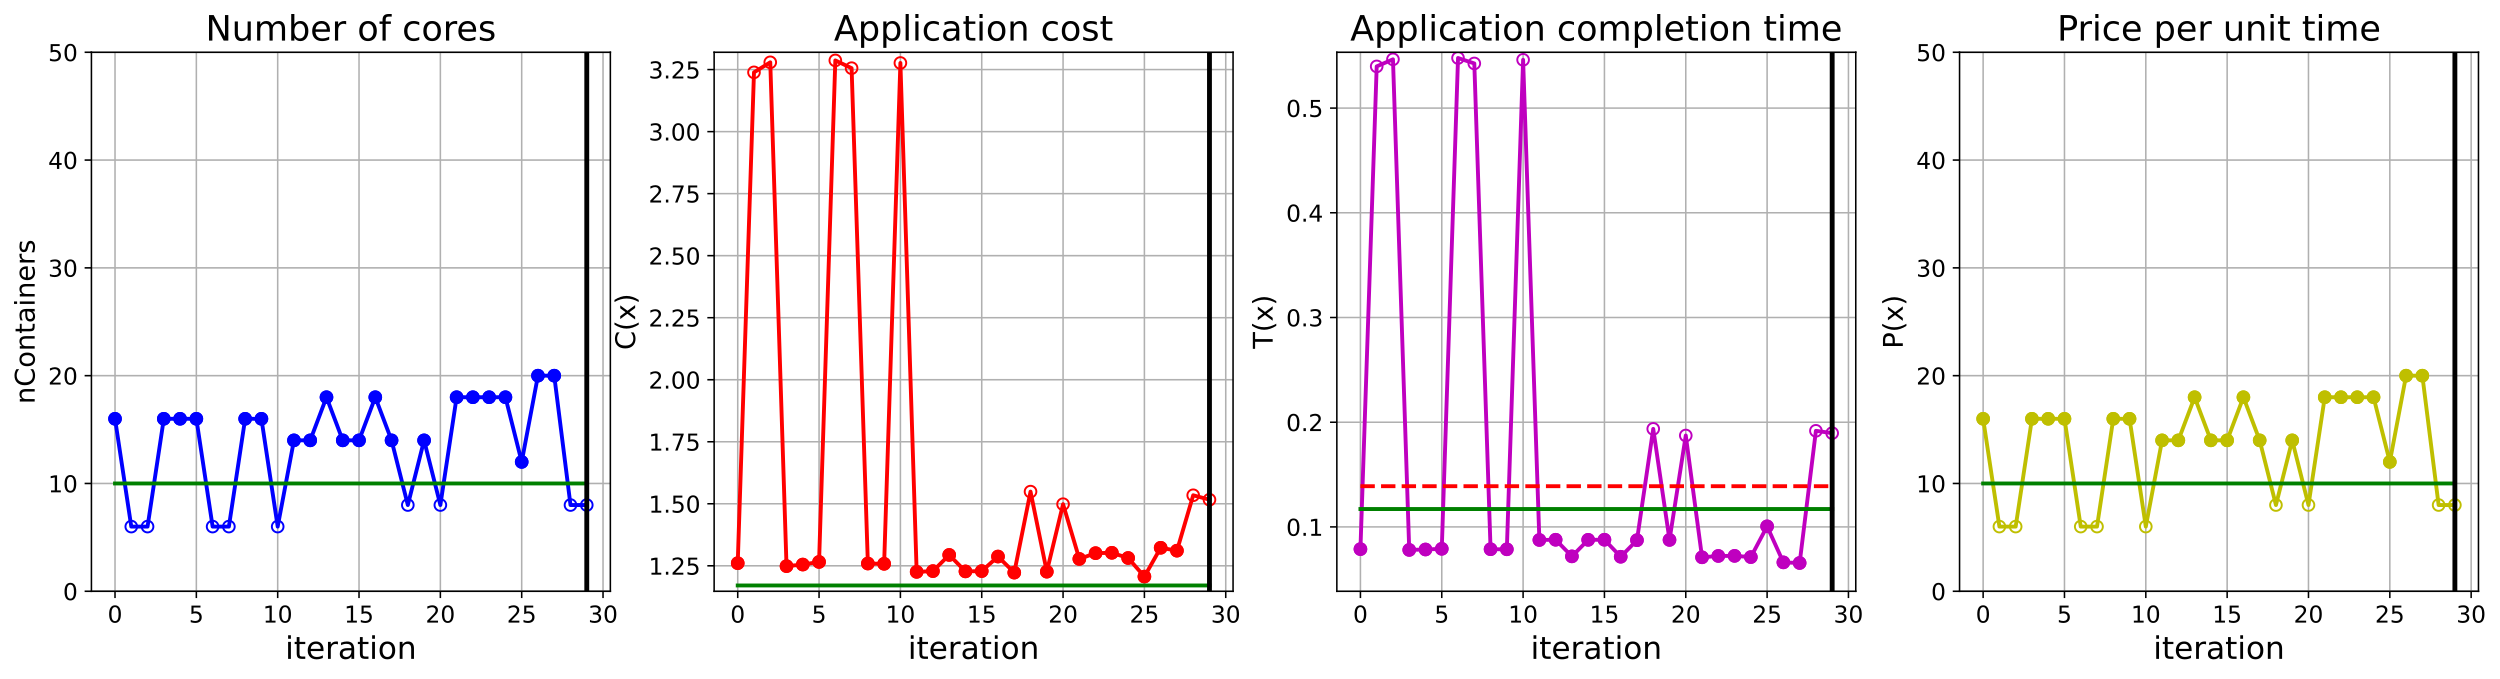 <?xml version="1.0" encoding="utf-8" standalone="no"?>
<!DOCTYPE svg PUBLIC "-//W3C//DTD SVG 1.1//EN"
  "http://www.w3.org/Graphics/SVG/1.1/DTD/svg11.dtd">
<!-- Created with matplotlib (https://matplotlib.org/) -->
<svg height="349.376pt" version="1.1" viewBox="0 0 1285.69 349.376" width="1285.69pt" xmlns="http://www.w3.org/2000/svg" xmlns:xlink="http://www.w3.org/1999/xlink">
 <defs>
  <style type="text/css">
*{stroke-linecap:butt;stroke-linejoin:round;}
  </style>
 </defs>
 <g id="figure_1">
  <g id="patch_1">
   <path d="M 0 349.376 
L 1285.69 349.376 
L 1285.69 0 
L 0 0 
z
" style="fill:#ffffff;"/>
  </g>
  <g id="axes_1">
   <g id="patch_2">
    <path d="M 47.019 304.077 
L 313.889 304.077 
L 313.889 26.877 
L 47.019 26.877 
z
" style="fill:#ffffff;"/>
   </g>
   <g id="matplotlib.axis_1">
    <g id="xtick_1">
     <g id="line2d_1">
      <path clip-path="url(#p2c31165406)" d="M 59.15 304.077 
L 59.15 26.877 
" style="fill:none;stroke:#b0b0b0;stroke-linecap:square;stroke-width:0.8;"/>
     </g>
     <g id="line2d_2">
      <defs>
       <path d="M 0 0 
L 0 3.5 
" id="m17d6244361" style="stroke:#000000;stroke-width:0.8;"/>
      </defs>
      <g>
       <use style="stroke:#000000;stroke-width:0.8;" x="59.15" xlink:href="#m17d6244361" y="304.077"/>
      </g>
     </g>
     <g id="text_1">
      <!-- 0 -->
      <defs>
       <path d="M 31.781 66.406 
Q 24.172 66.406 20.328 58.906 
Q 16.5 51.422 16.5 36.375 
Q 16.5 21.391 20.328 13.891 
Q 24.172 6.391 31.781 6.391 
Q 39.453 6.391 43.281 13.891 
Q 47.125 21.391 47.125 36.375 
Q 47.125 51.422 43.281 58.906 
Q 39.453 66.406 31.781 66.406 
z
M 31.781 74.219 
Q 44.047 74.219 50.516 64.516 
Q 56.984 54.828 56.984 36.375 
Q 56.984 17.969 50.516 8.266 
Q 44.047 -1.422 31.781 -1.422 
Q 19.531 -1.422 13.062 8.266 
Q 6.594 17.969 6.594 36.375 
Q 6.594 54.828 13.062 64.516 
Q 19.531 74.219 31.781 74.219 
z
" id="DejaVuSans-48"/>
      </defs>
      <g transform="translate(55.332 320.195)scale(0.12 -0.12)">
       <use xlink:href="#DejaVuSans-48"/>
      </g>
     </g>
    </g>
    <g id="xtick_2">
     <g id="line2d_3">
      <path clip-path="url(#p2c31165406)" d="M 100.979 304.077 
L 100.979 26.877 
" style="fill:none;stroke:#b0b0b0;stroke-linecap:square;stroke-width:0.8;"/>
     </g>
     <g id="line2d_4">
      <g>
       <use style="stroke:#000000;stroke-width:0.8;" x="100.979" xlink:href="#m17d6244361" y="304.077"/>
      </g>
     </g>
     <g id="text_2">
      <!-- 5 -->
      <defs>
       <path d="M 10.797 72.906 
L 49.516 72.906 
L 49.516 64.594 
L 19.828 64.594 
L 19.828 46.734 
Q 21.969 47.469 24.109 47.828 
Q 26.266 48.188 28.422 48.188 
Q 40.625 48.188 47.75 41.5 
Q 54.891 34.812 54.891 23.391 
Q 54.891 11.625 47.562 5.094 
Q 40.234 -1.422 26.906 -1.422 
Q 22.312 -1.422 17.547 -0.641 
Q 12.797 0.141 7.719 1.703 
L 7.719 11.625 
Q 12.109 9.234 16.797 8.062 
Q 21.484 6.891 26.703 6.891 
Q 35.156 6.891 40.078 11.328 
Q 45.016 15.766 45.016 23.391 
Q 45.016 31 40.078 35.438 
Q 35.156 39.891 26.703 39.891 
Q 22.75 39.891 18.812 39.016 
Q 14.891 38.141 10.797 36.281 
z
" id="DejaVuSans-53"/>
      </defs>
      <g transform="translate(97.161 320.195)scale(0.12 -0.12)">
       <use xlink:href="#DejaVuSans-53"/>
      </g>
     </g>
    </g>
    <g id="xtick_3">
     <g id="line2d_5">
      <path clip-path="url(#p2c31165406)" d="M 142.808 304.077 
L 142.808 26.877 
" style="fill:none;stroke:#b0b0b0;stroke-linecap:square;stroke-width:0.8;"/>
     </g>
     <g id="line2d_6">
      <g>
       <use style="stroke:#000000;stroke-width:0.8;" x="142.808" xlink:href="#m17d6244361" y="304.077"/>
      </g>
     </g>
     <g id="text_3">
      <!-- 10 -->
      <defs>
       <path d="M 12.406 8.297 
L 28.516 8.297 
L 28.516 63.922 
L 10.984 60.406 
L 10.984 69.391 
L 28.422 72.906 
L 38.281 72.906 
L 38.281 8.297 
L 54.391 8.297 
L 54.391 0 
L 12.406 0 
z
" id="DejaVuSans-49"/>
      </defs>
      <g transform="translate(135.173 320.195)scale(0.12 -0.12)">
       <use xlink:href="#DejaVuSans-49"/>
       <use x="63.623" xlink:href="#DejaVuSans-48"/>
      </g>
     </g>
    </g>
    <g id="xtick_4">
     <g id="line2d_7">
      <path clip-path="url(#p2c31165406)" d="M 184.637 304.077 
L 184.637 26.877 
" style="fill:none;stroke:#b0b0b0;stroke-linecap:square;stroke-width:0.8;"/>
     </g>
     <g id="line2d_8">
      <g>
       <use style="stroke:#000000;stroke-width:0.8;" x="184.637" xlink:href="#m17d6244361" y="304.077"/>
      </g>
     </g>
     <g id="text_4">
      <!-- 15 -->
      <g transform="translate(177.002 320.195)scale(0.12 -0.12)">
       <use xlink:href="#DejaVuSans-49"/>
       <use x="63.623" xlink:href="#DejaVuSans-53"/>
      </g>
     </g>
    </g>
    <g id="xtick_5">
     <g id="line2d_9">
      <path clip-path="url(#p2c31165406)" d="M 226.466 304.077 
L 226.466 26.877 
" style="fill:none;stroke:#b0b0b0;stroke-linecap:square;stroke-width:0.8;"/>
     </g>
     <g id="line2d_10">
      <g>
       <use style="stroke:#000000;stroke-width:0.8;" x="226.466" xlink:href="#m17d6244361" y="304.077"/>
      </g>
     </g>
     <g id="text_5">
      <!-- 20 -->
      <defs>
       <path d="M 19.188 8.297 
L 53.609 8.297 
L 53.609 0 
L 7.328 0 
L 7.328 8.297 
Q 12.938 14.109 22.625 23.891 
Q 32.328 33.688 34.812 36.531 
Q 39.547 41.844 41.422 45.531 
Q 43.312 49.219 43.312 52.781 
Q 43.312 58.594 39.234 62.25 
Q 35.156 65.922 28.609 65.922 
Q 23.969 65.922 18.812 64.312 
Q 13.672 62.703 7.812 59.422 
L 7.812 69.391 
Q 13.766 71.781 18.938 73 
Q 24.125 74.219 28.422 74.219 
Q 39.75 74.219 46.484 68.547 
Q 53.219 62.891 53.219 53.422 
Q 53.219 48.922 51.531 44.891 
Q 49.859 40.875 45.406 35.406 
Q 44.188 33.984 37.641 27.219 
Q 31.109 20.453 19.188 8.297 
z
" id="DejaVuSans-50"/>
      </defs>
      <g transform="translate(218.831 320.195)scale(0.12 -0.12)">
       <use xlink:href="#DejaVuSans-50"/>
       <use x="63.623" xlink:href="#DejaVuSans-48"/>
      </g>
     </g>
    </g>
    <g id="xtick_6">
     <g id="line2d_11">
      <path clip-path="url(#p2c31165406)" d="M 268.295 304.077 
L 268.295 26.877 
" style="fill:none;stroke:#b0b0b0;stroke-linecap:square;stroke-width:0.8;"/>
     </g>
     <g id="line2d_12">
      <g>
       <use style="stroke:#000000;stroke-width:0.8;" x="268.295" xlink:href="#m17d6244361" y="304.077"/>
      </g>
     </g>
     <g id="text_6">
      <!-- 25 -->
      <g transform="translate(260.66 320.195)scale(0.12 -0.12)">
       <use xlink:href="#DejaVuSans-50"/>
       <use x="63.623" xlink:href="#DejaVuSans-53"/>
      </g>
     </g>
    </g>
    <g id="xtick_7">
     <g id="line2d_13">
      <path clip-path="url(#p2c31165406)" d="M 310.124 304.077 
L 310.124 26.877 
" style="fill:none;stroke:#b0b0b0;stroke-linecap:square;stroke-width:0.8;"/>
     </g>
     <g id="line2d_14">
      <g>
       <use style="stroke:#000000;stroke-width:0.8;" x="310.124" xlink:href="#m17d6244361" y="304.077"/>
      </g>
     </g>
     <g id="text_7">
      <!-- 30 -->
      <defs>
       <path d="M 40.578 39.312 
Q 47.656 37.797 51.625 33 
Q 55.609 28.219 55.609 21.188 
Q 55.609 10.406 48.188 4.484 
Q 40.766 -1.422 27.094 -1.422 
Q 22.516 -1.422 17.656 -0.516 
Q 12.797 0.391 7.625 2.203 
L 7.625 11.719 
Q 11.719 9.328 16.594 8.109 
Q 21.484 6.891 26.812 6.891 
Q 36.078 6.891 40.938 10.547 
Q 45.797 14.203 45.797 21.188 
Q 45.797 27.641 41.281 31.266 
Q 36.766 34.906 28.719 34.906 
L 20.219 34.906 
L 20.219 43.016 
L 29.109 43.016 
Q 36.375 43.016 40.234 45.922 
Q 44.094 48.828 44.094 54.297 
Q 44.094 59.906 40.109 62.906 
Q 36.141 65.922 28.719 65.922 
Q 24.656 65.922 20.016 65.031 
Q 15.375 64.156 9.812 62.312 
L 9.812 71.094 
Q 15.438 72.656 20.344 73.438 
Q 25.25 74.219 29.594 74.219 
Q 40.828 74.219 47.359 69.109 
Q 53.906 64.016 53.906 55.328 
Q 53.906 49.266 50.438 45.094 
Q 46.969 40.922 40.578 39.312 
z
" id="DejaVuSans-51"/>
      </defs>
      <g transform="translate(302.489 320.195)scale(0.12 -0.12)">
       <use xlink:href="#DejaVuSans-51"/>
       <use x="63.623" xlink:href="#DejaVuSans-48"/>
      </g>
     </g>
    </g>
    <g id="text_8">
     <!-- iteration -->
     <defs>
      <path d="M 9.422 54.688 
L 18.406 54.688 
L 18.406 0 
L 9.422 0 
z
M 9.422 75.984 
L 18.406 75.984 
L 18.406 64.594 
L 9.422 64.594 
z
" id="DejaVuSans-105"/>
      <path d="M 18.312 70.219 
L 18.312 54.688 
L 36.812 54.688 
L 36.812 47.703 
L 18.312 47.703 
L 18.312 18.016 
Q 18.312 11.328 20.141 9.422 
Q 21.969 7.516 27.594 7.516 
L 36.812 7.516 
L 36.812 0 
L 27.594 0 
Q 17.188 0 13.234 3.875 
Q 9.281 7.766 9.281 18.016 
L 9.281 47.703 
L 2.688 47.703 
L 2.688 54.688 
L 9.281 54.688 
L 9.281 70.219 
z
" id="DejaVuSans-116"/>
      <path d="M 56.203 29.594 
L 56.203 25.203 
L 14.891 25.203 
Q 15.484 15.922 20.484 11.062 
Q 25.484 6.203 34.422 6.203 
Q 39.594 6.203 44.453 7.469 
Q 49.312 8.734 54.109 11.281 
L 54.109 2.781 
Q 49.266 0.734 44.188 -0.344 
Q 39.109 -1.422 33.891 -1.422 
Q 20.797 -1.422 13.156 6.188 
Q 5.516 13.812 5.516 26.812 
Q 5.516 40.234 12.766 48.109 
Q 20.016 56 32.328 56 
Q 43.359 56 49.781 48.891 
Q 56.203 41.797 56.203 29.594 
z
M 47.219 32.234 
Q 47.125 39.594 43.094 43.984 
Q 39.062 48.391 32.422 48.391 
Q 24.906 48.391 20.391 44.141 
Q 15.875 39.891 15.188 32.172 
z
" id="DejaVuSans-101"/>
      <path d="M 41.109 46.297 
Q 39.594 47.172 37.812 47.578 
Q 36.031 48 33.891 48 
Q 26.266 48 22.188 43.047 
Q 18.109 38.094 18.109 28.812 
L 18.109 0 
L 9.078 0 
L 9.078 54.688 
L 18.109 54.688 
L 18.109 46.188 
Q 20.953 51.172 25.484 53.578 
Q 30.031 56 36.531 56 
Q 37.453 56 38.578 55.875 
Q 39.703 55.766 41.062 55.516 
z
" id="DejaVuSans-114"/>
      <path d="M 34.281 27.484 
Q 23.391 27.484 19.188 25 
Q 14.984 22.516 14.984 16.5 
Q 14.984 11.719 18.141 8.906 
Q 21.297 6.109 26.703 6.109 
Q 34.188 6.109 38.703 11.406 
Q 43.219 16.703 43.219 25.484 
L 43.219 27.484 
z
M 52.203 31.203 
L 52.203 0 
L 43.219 0 
L 43.219 8.297 
Q 40.141 3.328 35.547 0.953 
Q 30.953 -1.422 24.312 -1.422 
Q 15.922 -1.422 10.953 3.297 
Q 6 8.016 6 15.922 
Q 6 25.141 12.172 29.828 
Q 18.359 34.516 30.609 34.516 
L 43.219 34.516 
L 43.219 35.406 
Q 43.219 41.609 39.141 45 
Q 35.062 48.391 27.688 48.391 
Q 23 48.391 18.547 47.266 
Q 14.109 46.141 10.016 43.891 
L 10.016 52.203 
Q 14.938 54.109 19.578 55.047 
Q 24.219 56 28.609 56 
Q 40.484 56 46.344 49.844 
Q 52.203 43.703 52.203 31.203 
z
" id="DejaVuSans-97"/>
      <path d="M 30.609 48.391 
Q 23.391 48.391 19.188 42.75 
Q 14.984 37.109 14.984 27.297 
Q 14.984 17.484 19.156 11.844 
Q 23.344 6.203 30.609 6.203 
Q 37.797 6.203 41.984 11.859 
Q 46.188 17.531 46.188 27.297 
Q 46.188 37.016 41.984 42.703 
Q 37.797 48.391 30.609 48.391 
z
M 30.609 56 
Q 42.328 56 49.016 48.375 
Q 55.719 40.766 55.719 27.297 
Q 55.719 13.875 49.016 6.219 
Q 42.328 -1.422 30.609 -1.422 
Q 18.844 -1.422 12.172 6.219 
Q 5.516 13.875 5.516 27.297 
Q 5.516 40.766 12.172 48.375 
Q 18.844 56 30.609 56 
z
" id="DejaVuSans-111"/>
      <path d="M 54.891 33.016 
L 54.891 0 
L 45.906 0 
L 45.906 32.719 
Q 45.906 40.484 42.875 44.328 
Q 39.844 48.188 33.797 48.188 
Q 26.516 48.188 22.312 43.547 
Q 18.109 38.922 18.109 30.906 
L 18.109 0 
L 9.078 0 
L 9.078 54.688 
L 18.109 54.688 
L 18.109 46.188 
Q 21.344 51.125 25.703 53.562 
Q 30.078 56 35.797 56 
Q 45.219 56 50.047 50.172 
Q 54.891 44.344 54.891 33.016 
z
" id="DejaVuSans-110"/>
     </defs>
     <g transform="translate(146.658 338.848)scale(0.16 -0.16)">
      <use xlink:href="#DejaVuSans-105"/>
      <use x="27.783" xlink:href="#DejaVuSans-116"/>
      <use x="66.992" xlink:href="#DejaVuSans-101"/>
      <use x="128.516" xlink:href="#DejaVuSans-114"/>
      <use x="169.629" xlink:href="#DejaVuSans-97"/>
      <use x="230.908" xlink:href="#DejaVuSans-116"/>
      <use x="270.117" xlink:href="#DejaVuSans-105"/>
      <use x="297.9" xlink:href="#DejaVuSans-111"/>
      <use x="359.082" xlink:href="#DejaVuSans-110"/>
     </g>
    </g>
   </g>
   <g id="matplotlib.axis_2">
    <g id="ytick_1">
     <g id="line2d_15">
      <path clip-path="url(#p2c31165406)" d="M 47.019 304.077 
L 313.889 304.077 
" style="fill:none;stroke:#b0b0b0;stroke-linecap:square;stroke-width:0.8;"/>
     </g>
     <g id="line2d_16">
      <defs>
       <path d="M 0 0 
L -3.5 0 
" id="mc420dcebec" style="stroke:#000000;stroke-width:0.8;"/>
      </defs>
      <g>
       <use style="stroke:#000000;stroke-width:0.8;" x="47.019" xlink:href="#mc420dcebec" y="304.077"/>
      </g>
     </g>
     <g id="text_9">
      <!-- 0 -->
      <g transform="translate(32.384 308.636)scale(0.12 -0.12)">
       <use xlink:href="#DejaVuSans-48"/>
      </g>
     </g>
    </g>
    <g id="ytick_2">
     <g id="line2d_17">
      <path clip-path="url(#p2c31165406)" d="M 47.019 248.637 
L 313.889 248.637 
" style="fill:none;stroke:#b0b0b0;stroke-linecap:square;stroke-width:0.8;"/>
     </g>
     <g id="line2d_18">
      <g>
       <use style="stroke:#000000;stroke-width:0.8;" x="47.019" xlink:href="#mc420dcebec" y="248.637"/>
      </g>
     </g>
     <g id="text_10">
      <!-- 10 -->
      <g transform="translate(24.749 253.196)scale(0.12 -0.12)">
       <use xlink:href="#DejaVuSans-49"/>
       <use x="63.623" xlink:href="#DejaVuSans-48"/>
      </g>
     </g>
    </g>
    <g id="ytick_3">
     <g id="line2d_19">
      <path clip-path="url(#p2c31165406)" d="M 47.019 193.197 
L 313.889 193.197 
" style="fill:none;stroke:#b0b0b0;stroke-linecap:square;stroke-width:0.8;"/>
     </g>
     <g id="line2d_20">
      <g>
       <use style="stroke:#000000;stroke-width:0.8;" x="47.019" xlink:href="#mc420dcebec" y="193.197"/>
      </g>
     </g>
     <g id="text_11">
      <!-- 20 -->
      <g transform="translate(24.749 197.756)scale(0.12 -0.12)">
       <use xlink:href="#DejaVuSans-50"/>
       <use x="63.623" xlink:href="#DejaVuSans-48"/>
      </g>
     </g>
    </g>
    <g id="ytick_4">
     <g id="line2d_21">
      <path clip-path="url(#p2c31165406)" d="M 47.019 137.757 
L 313.889 137.757 
" style="fill:none;stroke:#b0b0b0;stroke-linecap:square;stroke-width:0.8;"/>
     </g>
     <g id="line2d_22">
      <g>
       <use style="stroke:#000000;stroke-width:0.8;" x="47.019" xlink:href="#mc420dcebec" y="137.757"/>
      </g>
     </g>
     <g id="text_12">
      <!-- 30 -->
      <g transform="translate(24.749 142.316)scale(0.12 -0.12)">
       <use xlink:href="#DejaVuSans-51"/>
       <use x="63.623" xlink:href="#DejaVuSans-48"/>
      </g>
     </g>
    </g>
    <g id="ytick_5">
     <g id="line2d_23">
      <path clip-path="url(#p2c31165406)" d="M 47.019 82.317 
L 313.889 82.317 
" style="fill:none;stroke:#b0b0b0;stroke-linecap:square;stroke-width:0.8;"/>
     </g>
     <g id="line2d_24">
      <g>
       <use style="stroke:#000000;stroke-width:0.8;" x="47.019" xlink:href="#mc420dcebec" y="82.317"/>
      </g>
     </g>
     <g id="text_13">
      <!-- 40 -->
      <defs>
       <path d="M 37.797 64.312 
L 12.891 25.391 
L 37.797 25.391 
z
M 35.203 72.906 
L 47.609 72.906 
L 47.609 25.391 
L 58.016 25.391 
L 58.016 17.188 
L 47.609 17.188 
L 47.609 0 
L 37.797 0 
L 37.797 17.188 
L 4.891 17.188 
L 4.891 26.703 
z
" id="DejaVuSans-52"/>
      </defs>
      <g transform="translate(24.749 86.876)scale(0.12 -0.12)">
       <use xlink:href="#DejaVuSans-52"/>
       <use x="63.623" xlink:href="#DejaVuSans-48"/>
      </g>
     </g>
    </g>
    <g id="ytick_6">
     <g id="line2d_25">
      <path clip-path="url(#p2c31165406)" d="M 47.019 26.877 
L 313.889 26.877 
" style="fill:none;stroke:#b0b0b0;stroke-linecap:square;stroke-width:0.8;"/>
     </g>
     <g id="line2d_26">
      <g>
       <use style="stroke:#000000;stroke-width:0.8;" x="47.019" xlink:href="#mc420dcebec" y="26.877"/>
      </g>
     </g>
     <g id="text_14">
      <!-- 50 -->
      <g transform="translate(24.749 31.436)scale(0.12 -0.12)">
       <use xlink:href="#DejaVuSans-53"/>
       <use x="63.623" xlink:href="#DejaVuSans-48"/>
      </g>
     </g>
    </g>
    <g id="text_15">
     <!-- nContainers -->
     <defs>
      <path d="M 64.406 67.281 
L 64.406 56.891 
Q 59.422 61.531 53.781 63.812 
Q 48.141 66.109 41.797 66.109 
Q 29.297 66.109 22.656 58.469 
Q 16.016 50.828 16.016 36.375 
Q 16.016 21.969 22.656 14.328 
Q 29.297 6.688 41.797 6.688 
Q 48.141 6.688 53.781 8.984 
Q 59.422 11.281 64.406 15.922 
L 64.406 5.609 
Q 59.234 2.094 53.438 0.328 
Q 47.656 -1.422 41.219 -1.422 
Q 24.656 -1.422 15.125 8.703 
Q 5.609 18.844 5.609 36.375 
Q 5.609 53.953 15.125 64.078 
Q 24.656 74.219 41.219 74.219 
Q 47.75 74.219 53.531 72.484 
Q 59.328 70.75 64.406 67.281 
z
" id="DejaVuSans-67"/>
      <path d="M 44.281 53.078 
L 44.281 44.578 
Q 40.484 46.531 36.375 47.5 
Q 32.281 48.484 27.875 48.484 
Q 21.188 48.484 17.844 46.438 
Q 14.5 44.391 14.5 40.281 
Q 14.5 37.156 16.891 35.375 
Q 19.281 33.594 26.516 31.984 
L 29.594 31.297 
Q 39.156 29.25 43.188 25.516 
Q 47.219 21.781 47.219 15.094 
Q 47.219 7.469 41.188 3.016 
Q 35.156 -1.422 24.609 -1.422 
Q 20.219 -1.422 15.453 -0.562 
Q 10.688 0.297 5.422 2 
L 5.422 11.281 
Q 10.406 8.688 15.234 7.391 
Q 20.062 6.109 24.812 6.109 
Q 31.156 6.109 34.562 8.281 
Q 37.984 10.453 37.984 14.406 
Q 37.984 18.062 35.516 20.016 
Q 33.062 21.969 24.703 23.781 
L 21.578 24.516 
Q 13.234 26.266 9.516 29.906 
Q 5.812 33.547 5.812 39.891 
Q 5.812 47.609 11.281 51.797 
Q 16.75 56 26.812 56 
Q 31.781 56 36.172 55.266 
Q 40.578 54.547 44.281 53.078 
z
" id="DejaVuSans-115"/>
     </defs>
     <g transform="translate(17.838 207.767)rotate(-90)scale(0.14 -0.14)">
      <use xlink:href="#DejaVuSans-110"/>
      <use x="63.379" xlink:href="#DejaVuSans-67"/>
      <use x="133.203" xlink:href="#DejaVuSans-111"/>
      <use x="194.385" xlink:href="#DejaVuSans-110"/>
      <use x="257.764" xlink:href="#DejaVuSans-116"/>
      <use x="296.973" xlink:href="#DejaVuSans-97"/>
      <use x="358.252" xlink:href="#DejaVuSans-105"/>
      <use x="386.035" xlink:href="#DejaVuSans-110"/>
      <use x="449.414" xlink:href="#DejaVuSans-101"/>
      <use x="510.938" xlink:href="#DejaVuSans-114"/>
      <use x="552.051" xlink:href="#DejaVuSans-115"/>
     </g>
    </g>
   </g>
   <g id="line2d_27">
    <path clip-path="url(#p2c31165406)" d="M 59.15 215.373 
L 67.516 270.813 
L 75.881 270.813 
L 84.247 215.373 
L 92.613 215.373 
L 100.979 215.373 
L 109.345 270.813 
L 117.711 270.813 
L 126.076 215.373 
L 134.442 215.373 
L 142.808 270.813 
L 151.174 226.461 
L 159.54 226.461 
L 167.905 204.285 
L 176.271 226.461 
L 184.637 226.461 
L 193.003 204.285 
L 201.369 226.461 
L 209.735 259.725 
L 218.1 226.461 
L 226.466 259.725 
L 234.832 204.285 
L 243.198 204.285 
L 251.564 204.285 
L 259.929 204.285 
L 268.295 237.549 
L 276.661 193.197 
L 285.027 193.197 
L 293.393 259.725 
L 301.759 259.725 
" style="fill:none;stroke:#0000ff;stroke-linecap:square;stroke-width:2;"/>
    <defs>
     <path d="M 0 3 
C 0.796 3 1.559 2.684 2.121 2.121 
C 2.684 1.559 3 0.796 3 0 
C 3 -0.796 2.684 -1.559 2.121 -2.121 
C 1.559 -2.684 0.796 -3 0 -3 
C -0.796 -3 -1.559 -2.684 -2.121 -2.121 
C -2.684 -1.559 -3 -0.796 -3 0 
C -3 0.796 -2.684 1.559 -2.121 2.121 
C -1.559 2.684 -0.796 3 0 3 
z
" id="m2ebb2e3730" style="stroke:#0000ff;"/>
    </defs>
    <g clip-path="url(#p2c31165406)">
     <use style="fill-opacity:0;stroke:#0000ff;" x="59.15" xlink:href="#m2ebb2e3730" y="215.373"/>
     <use style="fill-opacity:0;stroke:#0000ff;" x="67.516" xlink:href="#m2ebb2e3730" y="270.813"/>
     <use style="fill-opacity:0;stroke:#0000ff;" x="75.881" xlink:href="#m2ebb2e3730" y="270.813"/>
     <use style="fill-opacity:0;stroke:#0000ff;" x="84.247" xlink:href="#m2ebb2e3730" y="215.373"/>
     <use style="fill-opacity:0;stroke:#0000ff;" x="92.613" xlink:href="#m2ebb2e3730" y="215.373"/>
     <use style="fill-opacity:0;stroke:#0000ff;" x="100.979" xlink:href="#m2ebb2e3730" y="215.373"/>
     <use style="fill-opacity:0;stroke:#0000ff;" x="109.345" xlink:href="#m2ebb2e3730" y="270.813"/>
     <use style="fill-opacity:0;stroke:#0000ff;" x="117.711" xlink:href="#m2ebb2e3730" y="270.813"/>
     <use style="fill-opacity:0;stroke:#0000ff;" x="126.076" xlink:href="#m2ebb2e3730" y="215.373"/>
     <use style="fill-opacity:0;stroke:#0000ff;" x="134.442" xlink:href="#m2ebb2e3730" y="215.373"/>
     <use style="fill-opacity:0;stroke:#0000ff;" x="142.808" xlink:href="#m2ebb2e3730" y="270.813"/>
     <use style="fill-opacity:0;stroke:#0000ff;" x="151.174" xlink:href="#m2ebb2e3730" y="226.461"/>
     <use style="fill-opacity:0;stroke:#0000ff;" x="159.54" xlink:href="#m2ebb2e3730" y="226.461"/>
     <use style="fill-opacity:0;stroke:#0000ff;" x="167.905" xlink:href="#m2ebb2e3730" y="204.285"/>
     <use style="fill-opacity:0;stroke:#0000ff;" x="176.271" xlink:href="#m2ebb2e3730" y="226.461"/>
     <use style="fill-opacity:0;stroke:#0000ff;" x="184.637" xlink:href="#m2ebb2e3730" y="226.461"/>
     <use style="fill-opacity:0;stroke:#0000ff;" x="193.003" xlink:href="#m2ebb2e3730" y="204.285"/>
     <use style="fill-opacity:0;stroke:#0000ff;" x="201.369" xlink:href="#m2ebb2e3730" y="226.461"/>
     <use style="fill-opacity:0;stroke:#0000ff;" x="209.735" xlink:href="#m2ebb2e3730" y="259.725"/>
     <use style="fill-opacity:0;stroke:#0000ff;" x="218.1" xlink:href="#m2ebb2e3730" y="226.461"/>
     <use style="fill-opacity:0;stroke:#0000ff;" x="226.466" xlink:href="#m2ebb2e3730" y="259.725"/>
     <use style="fill-opacity:0;stroke:#0000ff;" x="234.832" xlink:href="#m2ebb2e3730" y="204.285"/>
     <use style="fill-opacity:0;stroke:#0000ff;" x="243.198" xlink:href="#m2ebb2e3730" y="204.285"/>
     <use style="fill-opacity:0;stroke:#0000ff;" x="251.564" xlink:href="#m2ebb2e3730" y="204.285"/>
     <use style="fill-opacity:0;stroke:#0000ff;" x="259.929" xlink:href="#m2ebb2e3730" y="204.285"/>
     <use style="fill-opacity:0;stroke:#0000ff;" x="268.295" xlink:href="#m2ebb2e3730" y="237.549"/>
     <use style="fill-opacity:0;stroke:#0000ff;" x="276.661" xlink:href="#m2ebb2e3730" y="193.197"/>
     <use style="fill-opacity:0;stroke:#0000ff;" x="285.027" xlink:href="#m2ebb2e3730" y="193.197"/>
     <use style="fill-opacity:0;stroke:#0000ff;" x="293.393" xlink:href="#m2ebb2e3730" y="259.725"/>
     <use style="fill-opacity:0;stroke:#0000ff;" x="301.759" xlink:href="#m2ebb2e3730" y="259.725"/>
    </g>
   </g>
   <g id="line2d_28">
    <defs>
     <path d="M 0 3 
C 0.796 3 1.559 2.684 2.121 2.121 
C 2.684 1.559 3 0.796 3 0 
C 3 -0.796 2.684 -1.559 2.121 -2.121 
C 1.559 -2.684 0.796 -3 0 -3 
C -0.796 -3 -1.559 -2.684 -2.121 -2.121 
C -2.684 -1.559 -3 -0.796 -3 0 
C -3 0.796 -2.684 1.559 -2.121 2.121 
C -1.559 2.684 -0.796 3 0 3 
z
" id="m23af8f515e" style="stroke:#0000ff;"/>
    </defs>
    <g clip-path="url(#p2c31165406)">
     <use style="fill:#0000ff;stroke:#0000ff;" x="59.15" xlink:href="#m23af8f515e" y="215.373"/>
    </g>
   </g>
   <g id="line2d_29">
    <g clip-path="url(#p2c31165406)">
     <use style="fill:#0000ff;stroke:#0000ff;" x="84.247" xlink:href="#m23af8f515e" y="215.373"/>
    </g>
   </g>
   <g id="line2d_30">
    <g clip-path="url(#p2c31165406)">
     <use style="fill:#0000ff;stroke:#0000ff;" x="92.613" xlink:href="#m23af8f515e" y="215.373"/>
    </g>
   </g>
   <g id="line2d_31">
    <g clip-path="url(#p2c31165406)">
     <use style="fill:#0000ff;stroke:#0000ff;" x="100.979" xlink:href="#m23af8f515e" y="215.373"/>
    </g>
   </g>
   <g id="line2d_32">
    <g clip-path="url(#p2c31165406)">
     <use style="fill:#0000ff;stroke:#0000ff;" x="126.076" xlink:href="#m23af8f515e" y="215.373"/>
    </g>
   </g>
   <g id="line2d_33">
    <g clip-path="url(#p2c31165406)">
     <use style="fill:#0000ff;stroke:#0000ff;" x="134.442" xlink:href="#m23af8f515e" y="215.373"/>
    </g>
   </g>
   <g id="line2d_34">
    <g clip-path="url(#p2c31165406)">
     <use style="fill:#0000ff;stroke:#0000ff;" x="151.174" xlink:href="#m23af8f515e" y="226.461"/>
    </g>
   </g>
   <g id="line2d_35">
    <g clip-path="url(#p2c31165406)">
     <use style="fill:#0000ff;stroke:#0000ff;" x="159.54" xlink:href="#m23af8f515e" y="226.461"/>
    </g>
   </g>
   <g id="line2d_36">
    <g clip-path="url(#p2c31165406)">
     <use style="fill:#0000ff;stroke:#0000ff;" x="167.905" xlink:href="#m23af8f515e" y="204.285"/>
    </g>
   </g>
   <g id="line2d_37">
    <g clip-path="url(#p2c31165406)">
     <use style="fill:#0000ff;stroke:#0000ff;" x="176.271" xlink:href="#m23af8f515e" y="226.461"/>
    </g>
   </g>
   <g id="line2d_38">
    <g clip-path="url(#p2c31165406)">
     <use style="fill:#0000ff;stroke:#0000ff;" x="184.637" xlink:href="#m23af8f515e" y="226.461"/>
    </g>
   </g>
   <g id="line2d_39">
    <g clip-path="url(#p2c31165406)">
     <use style="fill:#0000ff;stroke:#0000ff;" x="193.003" xlink:href="#m23af8f515e" y="204.285"/>
    </g>
   </g>
   <g id="line2d_40">
    <g clip-path="url(#p2c31165406)">
     <use style="fill:#0000ff;stroke:#0000ff;" x="201.369" xlink:href="#m23af8f515e" y="226.461"/>
    </g>
   </g>
   <g id="line2d_41">
    <g clip-path="url(#p2c31165406)">
     <use style="fill:#0000ff;stroke:#0000ff;" x="218.1" xlink:href="#m23af8f515e" y="226.461"/>
    </g>
   </g>
   <g id="line2d_42">
    <g clip-path="url(#p2c31165406)">
     <use style="fill:#0000ff;stroke:#0000ff;" x="234.832" xlink:href="#m23af8f515e" y="204.285"/>
    </g>
   </g>
   <g id="line2d_43">
    <g clip-path="url(#p2c31165406)">
     <use style="fill:#0000ff;stroke:#0000ff;" x="243.198" xlink:href="#m23af8f515e" y="204.285"/>
    </g>
   </g>
   <g id="line2d_44">
    <g clip-path="url(#p2c31165406)">
     <use style="fill:#0000ff;stroke:#0000ff;" x="251.564" xlink:href="#m23af8f515e" y="204.285"/>
    </g>
   </g>
   <g id="line2d_45">
    <g clip-path="url(#p2c31165406)">
     <use style="fill:#0000ff;stroke:#0000ff;" x="259.929" xlink:href="#m23af8f515e" y="204.285"/>
    </g>
   </g>
   <g id="line2d_46">
    <g clip-path="url(#p2c31165406)">
     <use style="fill:#0000ff;stroke:#0000ff;" x="268.295" xlink:href="#m23af8f515e" y="237.549"/>
    </g>
   </g>
   <g id="line2d_47">
    <g clip-path="url(#p2c31165406)">
     <use style="fill:#0000ff;stroke:#0000ff;" x="276.661" xlink:href="#m23af8f515e" y="193.197"/>
    </g>
   </g>
   <g id="line2d_48">
    <g clip-path="url(#p2c31165406)">
     <use style="fill:#0000ff;stroke:#0000ff;" x="285.027" xlink:href="#m23af8f515e" y="193.197"/>
    </g>
   </g>
   <g id="line2d_49">
    <path clip-path="url(#p2c31165406)" d="M 59.15 248.637 
L 67.516 248.637 
L 75.881 248.637 
L 84.247 248.637 
L 92.613 248.637 
L 100.979 248.637 
L 109.345 248.637 
L 117.711 248.637 
L 126.076 248.637 
L 134.442 248.637 
L 142.808 248.637 
L 151.174 248.637 
L 159.54 248.637 
L 167.905 248.637 
L 176.271 248.637 
L 184.637 248.637 
L 193.003 248.637 
L 201.369 248.637 
L 209.735 248.637 
L 218.1 248.637 
L 226.466 248.637 
L 234.832 248.637 
L 243.198 248.637 
L 251.564 248.637 
L 259.929 248.637 
L 268.295 248.637 
L 276.661 248.637 
L 285.027 248.637 
L 293.393 248.637 
L 301.759 248.637 
" style="fill:none;stroke:#008000;stroke-linecap:square;stroke-width:2;"/>
   </g>
   <g id="line2d_50">
    <path clip-path="url(#p2c31165406)" d="M 301.759 304.077 
L 301.759 26.877 
" style="fill:none;stroke:#000000;stroke-linecap:square;stroke-width:2.5;"/>
   </g>
   <g id="patch_3">
    <path d="M 47.019 304.077 
L 47.019 26.877 
" style="fill:none;stroke:#000000;stroke-linecap:square;stroke-linejoin:miter;stroke-width:0.8;"/>
   </g>
   <g id="patch_4">
    <path d="M 313.889 304.077 
L 313.889 26.877 
" style="fill:none;stroke:#000000;stroke-linecap:square;stroke-linejoin:miter;stroke-width:0.8;"/>
   </g>
   <g id="patch_5">
    <path d="M 47.019 304.077 
L 313.889 304.077 
" style="fill:none;stroke:#000000;stroke-linecap:square;stroke-linejoin:miter;stroke-width:0.8;"/>
   </g>
   <g id="patch_6">
    <path d="M 47.019 26.877 
L 313.889 26.877 
" style="fill:none;stroke:#000000;stroke-linecap:square;stroke-linejoin:miter;stroke-width:0.8;"/>
   </g>
   <g id="text_16">
    <!-- Number of cores -->
    <defs>
     <path d="M 9.812 72.906 
L 23.094 72.906 
L 55.422 11.922 
L 55.422 72.906 
L 64.984 72.906 
L 64.984 0 
L 51.703 0 
L 19.391 60.984 
L 19.391 0 
L 9.812 0 
z
" id="DejaVuSans-78"/>
     <path d="M 8.5 21.578 
L 8.5 54.688 
L 17.484 54.688 
L 17.484 21.922 
Q 17.484 14.156 20.5 10.266 
Q 23.531 6.391 29.594 6.391 
Q 36.859 6.391 41.078 11.031 
Q 45.312 15.672 45.312 23.688 
L 45.312 54.688 
L 54.297 54.688 
L 54.297 0 
L 45.312 0 
L 45.312 8.406 
Q 42.047 3.422 37.719 1 
Q 33.406 -1.422 27.688 -1.422 
Q 18.266 -1.422 13.375 4.438 
Q 8.5 10.297 8.5 21.578 
z
M 31.109 56 
z
" id="DejaVuSans-117"/>
     <path d="M 52 44.188 
Q 55.375 50.25 60.062 53.125 
Q 64.75 56 71.094 56 
Q 79.641 56 84.281 50.016 
Q 88.922 44.047 88.922 33.016 
L 88.922 0 
L 79.891 0 
L 79.891 32.719 
Q 79.891 40.578 77.094 44.375 
Q 74.312 48.188 68.609 48.188 
Q 61.625 48.188 57.562 43.547 
Q 53.516 38.922 53.516 30.906 
L 53.516 0 
L 44.484 0 
L 44.484 32.719 
Q 44.484 40.625 41.703 44.406 
Q 38.922 48.188 33.109 48.188 
Q 26.219 48.188 22.156 43.531 
Q 18.109 38.875 18.109 30.906 
L 18.109 0 
L 9.078 0 
L 9.078 54.688 
L 18.109 54.688 
L 18.109 46.188 
Q 21.188 51.219 25.484 53.609 
Q 29.781 56 35.688 56 
Q 41.656 56 45.828 52.969 
Q 50 49.953 52 44.188 
z
" id="DejaVuSans-109"/>
     <path d="M 48.688 27.297 
Q 48.688 37.203 44.609 42.844 
Q 40.531 48.484 33.406 48.484 
Q 26.266 48.484 22.188 42.844 
Q 18.109 37.203 18.109 27.297 
Q 18.109 17.391 22.188 11.75 
Q 26.266 6.109 33.406 6.109 
Q 40.531 6.109 44.609 11.75 
Q 48.688 17.391 48.688 27.297 
z
M 18.109 46.391 
Q 20.953 51.266 25.266 53.625 
Q 29.594 56 35.594 56 
Q 45.562 56 51.781 48.094 
Q 58.016 40.188 58.016 27.297 
Q 58.016 14.406 51.781 6.484 
Q 45.562 -1.422 35.594 -1.422 
Q 29.594 -1.422 25.266 0.953 
Q 20.953 3.328 18.109 8.203 
L 18.109 0 
L 9.078 0 
L 9.078 75.984 
L 18.109 75.984 
z
" id="DejaVuSans-98"/>
     <path id="DejaVuSans-32"/>
     <path d="M 37.109 75.984 
L 37.109 68.5 
L 28.516 68.5 
Q 23.688 68.5 21.797 66.547 
Q 19.922 64.594 19.922 59.516 
L 19.922 54.688 
L 34.719 54.688 
L 34.719 47.703 
L 19.922 47.703 
L 19.922 0 
L 10.891 0 
L 10.891 47.703 
L 2.297 47.703 
L 2.297 54.688 
L 10.891 54.688 
L 10.891 58.5 
Q 10.891 67.625 15.141 71.797 
Q 19.391 75.984 28.609 75.984 
z
" id="DejaVuSans-102"/>
     <path d="M 48.781 52.594 
L 48.781 44.188 
Q 44.969 46.297 41.141 47.344 
Q 37.312 48.391 33.406 48.391 
Q 24.656 48.391 19.812 42.844 
Q 14.984 37.312 14.984 27.297 
Q 14.984 17.281 19.812 11.734 
Q 24.656 6.203 33.406 6.203 
Q 37.312 6.203 41.141 7.25 
Q 44.969 8.297 48.781 10.406 
L 48.781 2.094 
Q 45.016 0.344 40.984 -0.531 
Q 36.969 -1.422 32.422 -1.422 
Q 20.062 -1.422 12.781 6.344 
Q 5.516 14.109 5.516 27.297 
Q 5.516 40.672 12.859 48.328 
Q 20.219 56 33.016 56 
Q 37.156 56 41.109 55.141 
Q 45.062 54.297 48.781 52.594 
z
" id="DejaVuSans-99"/>
    </defs>
    <g transform="translate(105.725 20.877)scale(0.18 -0.18)">
     <use xlink:href="#DejaVuSans-78"/>
     <use x="74.805" xlink:href="#DejaVuSans-117"/>
     <use x="138.184" xlink:href="#DejaVuSans-109"/>
     <use x="235.596" xlink:href="#DejaVuSans-98"/>
     <use x="299.072" xlink:href="#DejaVuSans-101"/>
     <use x="360.596" xlink:href="#DejaVuSans-114"/>
     <use x="401.709" xlink:href="#DejaVuSans-32"/>
     <use x="433.496" xlink:href="#DejaVuSans-111"/>
     <use x="494.678" xlink:href="#DejaVuSans-102"/>
     <use x="529.883" xlink:href="#DejaVuSans-32"/>
     <use x="561.67" xlink:href="#DejaVuSans-99"/>
     <use x="616.65" xlink:href="#DejaVuSans-111"/>
     <use x="677.832" xlink:href="#DejaVuSans-114"/>
     <use x="716.695" xlink:href="#DejaVuSans-101"/>
     <use x="778.219" xlink:href="#DejaVuSans-115"/>
    </g>
   </g>
  </g>
  <g id="axes_2">
   <g id="patch_7">
    <path d="M 367.263 304.077 
L 634.132 304.077 
L 634.132 26.877 
L 367.263 26.877 
z
" style="fill:#ffffff;"/>
   </g>
   <g id="matplotlib.axis_3">
    <g id="xtick_8">
     <g id="line2d_51">
      <path clip-path="url(#p589962b0fe)" d="M 379.393 304.077 
L 379.393 26.877 
" style="fill:none;stroke:#b0b0b0;stroke-linecap:square;stroke-width:0.8;"/>
     </g>
     <g id="line2d_52">
      <g>
       <use style="stroke:#000000;stroke-width:0.8;" x="379.393" xlink:href="#m17d6244361" y="304.077"/>
      </g>
     </g>
     <g id="text_17">
      <!-- 0 -->
      <g transform="translate(375.576 320.195)scale(0.12 -0.12)">
       <use xlink:href="#DejaVuSans-48"/>
      </g>
     </g>
    </g>
    <g id="xtick_9">
     <g id="line2d_53">
      <path clip-path="url(#p589962b0fe)" d="M 421.222 304.077 
L 421.222 26.877 
" style="fill:none;stroke:#b0b0b0;stroke-linecap:square;stroke-width:0.8;"/>
     </g>
     <g id="line2d_54">
      <g>
       <use style="stroke:#000000;stroke-width:0.8;" x="421.222" xlink:href="#m17d6244361" y="304.077"/>
      </g>
     </g>
     <g id="text_18">
      <!-- 5 -->
      <g transform="translate(417.405 320.195)scale(0.12 -0.12)">
       <use xlink:href="#DejaVuSans-53"/>
      </g>
     </g>
    </g>
    <g id="xtick_10">
     <g id="line2d_55">
      <path clip-path="url(#p589962b0fe)" d="M 463.051 304.077 
L 463.051 26.877 
" style="fill:none;stroke:#b0b0b0;stroke-linecap:square;stroke-width:0.8;"/>
     </g>
     <g id="line2d_56">
      <g>
       <use style="stroke:#000000;stroke-width:0.8;" x="463.051" xlink:href="#m17d6244361" y="304.077"/>
      </g>
     </g>
     <g id="text_19">
      <!-- 10 -->
      <g transform="translate(455.416 320.195)scale(0.12 -0.12)">
       <use xlink:href="#DejaVuSans-49"/>
       <use x="63.623" xlink:href="#DejaVuSans-48"/>
      </g>
     </g>
    </g>
    <g id="xtick_11">
     <g id="line2d_57">
      <path clip-path="url(#p589962b0fe)" d="M 504.881 304.077 
L 504.881 26.877 
" style="fill:none;stroke:#b0b0b0;stroke-linecap:square;stroke-width:0.8;"/>
     </g>
     <g id="line2d_58">
      <g>
       <use style="stroke:#000000;stroke-width:0.8;" x="504.881" xlink:href="#m17d6244361" y="304.077"/>
      </g>
     </g>
     <g id="text_20">
      <!-- 15 -->
      <g transform="translate(497.246 320.195)scale(0.12 -0.12)">
       <use xlink:href="#DejaVuSans-49"/>
       <use x="63.623" xlink:href="#DejaVuSans-53"/>
      </g>
     </g>
    </g>
    <g id="xtick_12">
     <g id="line2d_59">
      <path clip-path="url(#p589962b0fe)" d="M 546.71 304.077 
L 546.71 26.877 
" style="fill:none;stroke:#b0b0b0;stroke-linecap:square;stroke-width:0.8;"/>
     </g>
     <g id="line2d_60">
      <g>
       <use style="stroke:#000000;stroke-width:0.8;" x="546.71" xlink:href="#m17d6244361" y="304.077"/>
      </g>
     </g>
     <g id="text_21">
      <!-- 20 -->
      <g transform="translate(539.075 320.195)scale(0.12 -0.12)">
       <use xlink:href="#DejaVuSans-50"/>
       <use x="63.623" xlink:href="#DejaVuSans-48"/>
      </g>
     </g>
    </g>
    <g id="xtick_13">
     <g id="line2d_61">
      <path clip-path="url(#p589962b0fe)" d="M 588.539 304.077 
L 588.539 26.877 
" style="fill:none;stroke:#b0b0b0;stroke-linecap:square;stroke-width:0.8;"/>
     </g>
     <g id="line2d_62">
      <g>
       <use style="stroke:#000000;stroke-width:0.8;" x="588.539" xlink:href="#m17d6244361" y="304.077"/>
      </g>
     </g>
     <g id="text_22">
      <!-- 25 -->
      <g transform="translate(580.904 320.195)scale(0.12 -0.12)">
       <use xlink:href="#DejaVuSans-50"/>
       <use x="63.623" xlink:href="#DejaVuSans-53"/>
      </g>
     </g>
    </g>
    <g id="xtick_14">
     <g id="line2d_63">
      <path clip-path="url(#p589962b0fe)" d="M 630.368 304.077 
L 630.368 26.877 
" style="fill:none;stroke:#b0b0b0;stroke-linecap:square;stroke-width:0.8;"/>
     </g>
     <g id="line2d_64">
      <g>
       <use style="stroke:#000000;stroke-width:0.8;" x="630.368" xlink:href="#m17d6244361" y="304.077"/>
      </g>
     </g>
     <g id="text_23">
      <!-- 30 -->
      <g transform="translate(622.733 320.195)scale(0.12 -0.12)">
       <use xlink:href="#DejaVuSans-51"/>
       <use x="63.623" xlink:href="#DejaVuSans-48"/>
      </g>
     </g>
    </g>
    <g id="text_24">
     <!-- iteration -->
     <g transform="translate(466.901 338.848)scale(0.16 -0.16)">
      <use xlink:href="#DejaVuSans-105"/>
      <use x="27.783" xlink:href="#DejaVuSans-116"/>
      <use x="66.992" xlink:href="#DejaVuSans-101"/>
      <use x="128.516" xlink:href="#DejaVuSans-114"/>
      <use x="169.629" xlink:href="#DejaVuSans-97"/>
      <use x="230.908" xlink:href="#DejaVuSans-116"/>
      <use x="270.117" xlink:href="#DejaVuSans-105"/>
      <use x="297.9" xlink:href="#DejaVuSans-111"/>
      <use x="359.082" xlink:href="#DejaVuSans-110"/>
     </g>
    </g>
   </g>
   <g id="matplotlib.axis_4">
    <g id="ytick_7">
     <g id="line2d_65">
      <path clip-path="url(#p589962b0fe)" d="M 367.263 290.98 
L 634.132 290.98 
" style="fill:none;stroke:#b0b0b0;stroke-linecap:square;stroke-width:0.8;"/>
     </g>
     <g id="line2d_66">
      <g>
       <use style="stroke:#000000;stroke-width:0.8;" x="367.263" xlink:href="#mc420dcebec" y="290.98"/>
      </g>
     </g>
     <g id="text_25">
      <!-- 1.25 -->
      <defs>
       <path d="M 10.688 12.406 
L 21 12.406 
L 21 0 
L 10.688 0 
z
" id="DejaVuSans-46"/>
      </defs>
      <g transform="translate(333.544 295.539)scale(0.12 -0.12)">
       <use xlink:href="#DejaVuSans-49"/>
       <use x="63.623" xlink:href="#DejaVuSans-46"/>
       <use x="95.41" xlink:href="#DejaVuSans-50"/>
       <use x="159.033" xlink:href="#DejaVuSans-53"/>
      </g>
     </g>
    </g>
    <g id="ytick_8">
     <g id="line2d_67">
      <path clip-path="url(#p589962b0fe)" d="M 367.263 259.081 
L 634.132 259.081 
" style="fill:none;stroke:#b0b0b0;stroke-linecap:square;stroke-width:0.8;"/>
     </g>
     <g id="line2d_68">
      <g>
       <use style="stroke:#000000;stroke-width:0.8;" x="367.263" xlink:href="#mc420dcebec" y="259.081"/>
      </g>
     </g>
     <g id="text_26">
      <!-- 1.50 -->
      <g transform="translate(333.544 263.64)scale(0.12 -0.12)">
       <use xlink:href="#DejaVuSans-49"/>
       <use x="63.623" xlink:href="#DejaVuSans-46"/>
       <use x="95.41" xlink:href="#DejaVuSans-53"/>
       <use x="159.033" xlink:href="#DejaVuSans-48"/>
      </g>
     </g>
    </g>
    <g id="ytick_9">
     <g id="line2d_69">
      <path clip-path="url(#p589962b0fe)" d="M 367.263 227.181 
L 634.132 227.181 
" style="fill:none;stroke:#b0b0b0;stroke-linecap:square;stroke-width:0.8;"/>
     </g>
     <g id="line2d_70">
      <g>
       <use style="stroke:#000000;stroke-width:0.8;" x="367.263" xlink:href="#mc420dcebec" y="227.181"/>
      </g>
     </g>
     <g id="text_27">
      <!-- 1.75 -->
      <defs>
       <path d="M 8.203 72.906 
L 55.078 72.906 
L 55.078 68.703 
L 28.609 0 
L 18.312 0 
L 43.219 64.594 
L 8.203 64.594 
z
" id="DejaVuSans-55"/>
      </defs>
      <g transform="translate(333.544 231.741)scale(0.12 -0.12)">
       <use xlink:href="#DejaVuSans-49"/>
       <use x="63.623" xlink:href="#DejaVuSans-46"/>
       <use x="95.41" xlink:href="#DejaVuSans-55"/>
       <use x="159.033" xlink:href="#DejaVuSans-53"/>
      </g>
     </g>
    </g>
    <g id="ytick_10">
     <g id="line2d_71">
      <path clip-path="url(#p589962b0fe)" d="M 367.263 195.282 
L 634.132 195.282 
" style="fill:none;stroke:#b0b0b0;stroke-linecap:square;stroke-width:0.8;"/>
     </g>
     <g id="line2d_72">
      <g>
       <use style="stroke:#000000;stroke-width:0.8;" x="367.263" xlink:href="#mc420dcebec" y="195.282"/>
      </g>
     </g>
     <g id="text_28">
      <!-- 2.00 -->
      <g transform="translate(333.544 199.841)scale(0.12 -0.12)">
       <use xlink:href="#DejaVuSans-50"/>
       <use x="63.623" xlink:href="#DejaVuSans-46"/>
       <use x="95.41" xlink:href="#DejaVuSans-48"/>
       <use x="159.033" xlink:href="#DejaVuSans-48"/>
      </g>
     </g>
    </g>
    <g id="ytick_11">
     <g id="line2d_73">
      <path clip-path="url(#p589962b0fe)" d="M 367.263 163.383 
L 634.132 163.383 
" style="fill:none;stroke:#b0b0b0;stroke-linecap:square;stroke-width:0.8;"/>
     </g>
     <g id="line2d_74">
      <g>
       <use style="stroke:#000000;stroke-width:0.8;" x="367.263" xlink:href="#mc420dcebec" y="163.383"/>
      </g>
     </g>
     <g id="text_29">
      <!-- 2.25 -->
      <g transform="translate(333.544 167.942)scale(0.12 -0.12)">
       <use xlink:href="#DejaVuSans-50"/>
       <use x="63.623" xlink:href="#DejaVuSans-46"/>
       <use x="95.41" xlink:href="#DejaVuSans-50"/>
       <use x="159.033" xlink:href="#DejaVuSans-53"/>
      </g>
     </g>
    </g>
    <g id="ytick_12">
     <g id="line2d_75">
      <path clip-path="url(#p589962b0fe)" d="M 367.263 131.483 
L 634.132 131.483 
" style="fill:none;stroke:#b0b0b0;stroke-linecap:square;stroke-width:0.8;"/>
     </g>
     <g id="line2d_76">
      <g>
       <use style="stroke:#000000;stroke-width:0.8;" x="367.263" xlink:href="#mc420dcebec" y="131.483"/>
      </g>
     </g>
     <g id="text_30">
      <!-- 2.50 -->
      <g transform="translate(333.544 136.042)scale(0.12 -0.12)">
       <use xlink:href="#DejaVuSans-50"/>
       <use x="63.623" xlink:href="#DejaVuSans-46"/>
       <use x="95.41" xlink:href="#DejaVuSans-53"/>
       <use x="159.033" xlink:href="#DejaVuSans-48"/>
      </g>
     </g>
    </g>
    <g id="ytick_13">
     <g id="line2d_77">
      <path clip-path="url(#p589962b0fe)" d="M 367.263 99.584 
L 634.132 99.584 
" style="fill:none;stroke:#b0b0b0;stroke-linecap:square;stroke-width:0.8;"/>
     </g>
     <g id="line2d_78">
      <g>
       <use style="stroke:#000000;stroke-width:0.8;" x="367.263" xlink:href="#mc420dcebec" y="99.584"/>
      </g>
     </g>
     <g id="text_31">
      <!-- 2.75 -->
      <g transform="translate(333.544 104.143)scale(0.12 -0.12)">
       <use xlink:href="#DejaVuSans-50"/>
       <use x="63.623" xlink:href="#DejaVuSans-46"/>
       <use x="95.41" xlink:href="#DejaVuSans-55"/>
       <use x="159.033" xlink:href="#DejaVuSans-53"/>
      </g>
     </g>
    </g>
    <g id="ytick_14">
     <g id="line2d_79">
      <path clip-path="url(#p589962b0fe)" d="M 367.263 67.685 
L 634.132 67.685 
" style="fill:none;stroke:#b0b0b0;stroke-linecap:square;stroke-width:0.8;"/>
     </g>
     <g id="line2d_80">
      <g>
       <use style="stroke:#000000;stroke-width:0.8;" x="367.263" xlink:href="#mc420dcebec" y="67.685"/>
      </g>
     </g>
     <g id="text_32">
      <!-- 3.00 -->
      <g transform="translate(333.544 72.244)scale(0.12 -0.12)">
       <use xlink:href="#DejaVuSans-51"/>
       <use x="63.623" xlink:href="#DejaVuSans-46"/>
       <use x="95.41" xlink:href="#DejaVuSans-48"/>
       <use x="159.033" xlink:href="#DejaVuSans-48"/>
      </g>
     </g>
    </g>
    <g id="ytick_15">
     <g id="line2d_81">
      <path clip-path="url(#p589962b0fe)" d="M 367.263 35.785 
L 634.132 35.785 
" style="fill:none;stroke:#b0b0b0;stroke-linecap:square;stroke-width:0.8;"/>
     </g>
     <g id="line2d_82">
      <g>
       <use style="stroke:#000000;stroke-width:0.8;" x="367.263" xlink:href="#mc420dcebec" y="35.785"/>
      </g>
     </g>
     <g id="text_33">
      <!-- 3.25 -->
      <g transform="translate(333.544 40.344)scale(0.12 -0.12)">
       <use xlink:href="#DejaVuSans-51"/>
       <use x="63.623" xlink:href="#DejaVuSans-46"/>
       <use x="95.41" xlink:href="#DejaVuSans-50"/>
       <use x="159.033" xlink:href="#DejaVuSans-53"/>
      </g>
     </g>
    </g>
    <g id="text_34">
     <!-- C(x) -->
     <defs>
      <path d="M 31 75.875 
Q 24.469 64.656 21.281 53.656 
Q 18.109 42.672 18.109 31.391 
Q 18.109 20.125 21.312 9.062 
Q 24.516 -2 31 -13.188 
L 23.188 -13.188 
Q 15.875 -1.703 12.234 9.375 
Q 8.594 20.453 8.594 31.391 
Q 8.594 42.281 12.203 53.312 
Q 15.828 64.359 23.188 75.875 
z
" id="DejaVuSans-40"/>
      <path d="M 54.891 54.688 
L 35.109 28.078 
L 55.906 0 
L 45.312 0 
L 29.391 21.484 
L 13.484 0 
L 2.875 0 
L 24.125 28.609 
L 4.688 54.688 
L 15.281 54.688 
L 29.781 35.203 
L 44.281 54.688 
z
" id="DejaVuSans-120"/>
      <path d="M 8.016 75.875 
L 15.828 75.875 
Q 23.141 64.359 26.781 53.312 
Q 30.422 42.281 30.422 31.391 
Q 30.422 20.453 26.781 9.375 
Q 23.141 -1.703 15.828 -13.188 
L 8.016 -13.188 
Q 14.5 -2 17.703 9.062 
Q 20.906 20.125 20.906 31.391 
Q 20.906 42.672 17.703 53.656 
Q 14.5 64.656 8.016 75.875 
z
" id="DejaVuSans-41"/>
     </defs>
     <g transform="translate(326.633 179.97)rotate(-90)scale(0.14 -0.14)">
      <use xlink:href="#DejaVuSans-67"/>
      <use x="69.824" xlink:href="#DejaVuSans-40"/>
      <use x="108.838" xlink:href="#DejaVuSans-120"/>
      <use x="168.018" xlink:href="#DejaVuSans-41"/>
     </g>
    </g>
   </g>
   <g id="line2d_83">
    <path clip-path="url(#p589962b0fe)" d="M 379.393 289.627 
L 387.759 37.211 
L 396.125 32.051 
L 404.491 291.153 
L 412.857 290.334 
L 421.222 288.992 
L 429.588 31.071 
L 437.954 35.056 
L 446.32 289.804 
L 454.686 289.951 
L 463.051 32.391 
L 471.417 294.096 
L 479.783 293.706 
L 488.149 285.393 
L 496.515 293.856 
L 504.881 293.695 
L 513.246 286.212 
L 521.612 294.485 
L 529.978 252.825 
L 538.344 294.001 
L 546.71 259.286 
L 555.075 287.453 
L 563.441 284.479 
L 571.807 284.292 
L 580.173 286.967 
L 588.539 296.523 
L 596.905 281.705 
L 605.27 283.195 
L 613.636 254.707 
L 622.002 256.981 
" style="fill:none;stroke:#ff0000;stroke-linecap:square;stroke-width:2;"/>
    <defs>
     <path d="M 0 3 
C 0.796 3 1.559 2.684 2.121 2.121 
C 2.684 1.559 3 0.796 3 0 
C 3 -0.796 2.684 -1.559 2.121 -2.121 
C 1.559 -2.684 0.796 -3 0 -3 
C -0.796 -3 -1.559 -2.684 -2.121 -2.121 
C -2.684 -1.559 -3 -0.796 -3 0 
C -3 0.796 -2.684 1.559 -2.121 2.121 
C -1.559 2.684 -0.796 3 0 3 
z
" id="mf1db462477" style="stroke:#ff0000;"/>
    </defs>
    <g clip-path="url(#p589962b0fe)">
     <use style="fill-opacity:0;stroke:#ff0000;" x="379.393" xlink:href="#mf1db462477" y="289.627"/>
     <use style="fill-opacity:0;stroke:#ff0000;" x="387.759" xlink:href="#mf1db462477" y="37.211"/>
     <use style="fill-opacity:0;stroke:#ff0000;" x="396.125" xlink:href="#mf1db462477" y="32.051"/>
     <use style="fill-opacity:0;stroke:#ff0000;" x="404.491" xlink:href="#mf1db462477" y="291.153"/>
     <use style="fill-opacity:0;stroke:#ff0000;" x="412.857" xlink:href="#mf1db462477" y="290.334"/>
     <use style="fill-opacity:0;stroke:#ff0000;" x="421.222" xlink:href="#mf1db462477" y="288.992"/>
     <use style="fill-opacity:0;stroke:#ff0000;" x="429.588" xlink:href="#mf1db462477" y="31.071"/>
     <use style="fill-opacity:0;stroke:#ff0000;" x="437.954" xlink:href="#mf1db462477" y="35.056"/>
     <use style="fill-opacity:0;stroke:#ff0000;" x="446.32" xlink:href="#mf1db462477" y="289.804"/>
     <use style="fill-opacity:0;stroke:#ff0000;" x="454.686" xlink:href="#mf1db462477" y="289.951"/>
     <use style="fill-opacity:0;stroke:#ff0000;" x="463.051" xlink:href="#mf1db462477" y="32.391"/>
     <use style="fill-opacity:0;stroke:#ff0000;" x="471.417" xlink:href="#mf1db462477" y="294.096"/>
     <use style="fill-opacity:0;stroke:#ff0000;" x="479.783" xlink:href="#mf1db462477" y="293.706"/>
     <use style="fill-opacity:0;stroke:#ff0000;" x="488.149" xlink:href="#mf1db462477" y="285.393"/>
     <use style="fill-opacity:0;stroke:#ff0000;" x="496.515" xlink:href="#mf1db462477" y="293.856"/>
     <use style="fill-opacity:0;stroke:#ff0000;" x="504.881" xlink:href="#mf1db462477" y="293.695"/>
     <use style="fill-opacity:0;stroke:#ff0000;" x="513.246" xlink:href="#mf1db462477" y="286.212"/>
     <use style="fill-opacity:0;stroke:#ff0000;" x="521.612" xlink:href="#mf1db462477" y="294.485"/>
     <use style="fill-opacity:0;stroke:#ff0000;" x="529.978" xlink:href="#mf1db462477" y="252.825"/>
     <use style="fill-opacity:0;stroke:#ff0000;" x="538.344" xlink:href="#mf1db462477" y="294.001"/>
     <use style="fill-opacity:0;stroke:#ff0000;" x="546.71" xlink:href="#mf1db462477" y="259.286"/>
     <use style="fill-opacity:0;stroke:#ff0000;" x="555.075" xlink:href="#mf1db462477" y="287.453"/>
     <use style="fill-opacity:0;stroke:#ff0000;" x="563.441" xlink:href="#mf1db462477" y="284.479"/>
     <use style="fill-opacity:0;stroke:#ff0000;" x="571.807" xlink:href="#mf1db462477" y="284.292"/>
     <use style="fill-opacity:0;stroke:#ff0000;" x="580.173" xlink:href="#mf1db462477" y="286.967"/>
     <use style="fill-opacity:0;stroke:#ff0000;" x="588.539" xlink:href="#mf1db462477" y="296.523"/>
     <use style="fill-opacity:0;stroke:#ff0000;" x="596.905" xlink:href="#mf1db462477" y="281.705"/>
     <use style="fill-opacity:0;stroke:#ff0000;" x="605.27" xlink:href="#mf1db462477" y="283.195"/>
     <use style="fill-opacity:0;stroke:#ff0000;" x="613.636" xlink:href="#mf1db462477" y="254.707"/>
     <use style="fill-opacity:0;stroke:#ff0000;" x="622.002" xlink:href="#mf1db462477" y="256.981"/>
    </g>
   </g>
   <g id="line2d_84">
    <defs>
     <path d="M 0 3 
C 0.796 3 1.559 2.684 2.121 2.121 
C 2.684 1.559 3 0.796 3 0 
C 3 -0.796 2.684 -1.559 2.121 -2.121 
C 1.559 -2.684 0.796 -3 0 -3 
C -0.796 -3 -1.559 -2.684 -2.121 -2.121 
C -2.684 -1.559 -3 -0.796 -3 0 
C -3 0.796 -2.684 1.559 -2.121 2.121 
C -1.559 2.684 -0.796 3 0 3 
z
" id="mfd5a0f3b1b" style="stroke:#ff0000;"/>
    </defs>
    <g clip-path="url(#p589962b0fe)">
     <use style="fill:#ff0000;stroke:#ff0000;" x="379.393" xlink:href="#mfd5a0f3b1b" y="289.627"/>
    </g>
   </g>
   <g id="line2d_85">
    <g clip-path="url(#p589962b0fe)">
     <use style="fill:#ff0000;stroke:#ff0000;" x="404.491" xlink:href="#mfd5a0f3b1b" y="291.153"/>
    </g>
   </g>
   <g id="line2d_86">
    <g clip-path="url(#p589962b0fe)">
     <use style="fill:#ff0000;stroke:#ff0000;" x="412.857" xlink:href="#mfd5a0f3b1b" y="290.334"/>
    </g>
   </g>
   <g id="line2d_87">
    <g clip-path="url(#p589962b0fe)">
     <use style="fill:#ff0000;stroke:#ff0000;" x="421.222" xlink:href="#mfd5a0f3b1b" y="288.992"/>
    </g>
   </g>
   <g id="line2d_88">
    <g clip-path="url(#p589962b0fe)">
     <use style="fill:#ff0000;stroke:#ff0000;" x="446.32" xlink:href="#mfd5a0f3b1b" y="289.804"/>
    </g>
   </g>
   <g id="line2d_89">
    <g clip-path="url(#p589962b0fe)">
     <use style="fill:#ff0000;stroke:#ff0000;" x="454.686" xlink:href="#mfd5a0f3b1b" y="289.951"/>
    </g>
   </g>
   <g id="line2d_90">
    <g clip-path="url(#p589962b0fe)">
     <use style="fill:#ff0000;stroke:#ff0000;" x="471.417" xlink:href="#mfd5a0f3b1b" y="294.096"/>
    </g>
   </g>
   <g id="line2d_91">
    <g clip-path="url(#p589962b0fe)">
     <use style="fill:#ff0000;stroke:#ff0000;" x="479.783" xlink:href="#mfd5a0f3b1b" y="293.706"/>
    </g>
   </g>
   <g id="line2d_92">
    <g clip-path="url(#p589962b0fe)">
     <use style="fill:#ff0000;stroke:#ff0000;" x="488.149" xlink:href="#mfd5a0f3b1b" y="285.393"/>
    </g>
   </g>
   <g id="line2d_93">
    <g clip-path="url(#p589962b0fe)">
     <use style="fill:#ff0000;stroke:#ff0000;" x="496.515" xlink:href="#mfd5a0f3b1b" y="293.856"/>
    </g>
   </g>
   <g id="line2d_94">
    <g clip-path="url(#p589962b0fe)">
     <use style="fill:#ff0000;stroke:#ff0000;" x="504.881" xlink:href="#mfd5a0f3b1b" y="293.695"/>
    </g>
   </g>
   <g id="line2d_95">
    <g clip-path="url(#p589962b0fe)">
     <use style="fill:#ff0000;stroke:#ff0000;" x="513.246" xlink:href="#mfd5a0f3b1b" y="286.212"/>
    </g>
   </g>
   <g id="line2d_96">
    <g clip-path="url(#p589962b0fe)">
     <use style="fill:#ff0000;stroke:#ff0000;" x="521.612" xlink:href="#mfd5a0f3b1b" y="294.485"/>
    </g>
   </g>
   <g id="line2d_97">
    <g clip-path="url(#p589962b0fe)">
     <use style="fill:#ff0000;stroke:#ff0000;" x="538.344" xlink:href="#mfd5a0f3b1b" y="294.001"/>
    </g>
   </g>
   <g id="line2d_98">
    <g clip-path="url(#p589962b0fe)">
     <use style="fill:#ff0000;stroke:#ff0000;" x="555.075" xlink:href="#mfd5a0f3b1b" y="287.453"/>
    </g>
   </g>
   <g id="line2d_99">
    <g clip-path="url(#p589962b0fe)">
     <use style="fill:#ff0000;stroke:#ff0000;" x="563.441" xlink:href="#mfd5a0f3b1b" y="284.479"/>
    </g>
   </g>
   <g id="line2d_100">
    <g clip-path="url(#p589962b0fe)">
     <use style="fill:#ff0000;stroke:#ff0000;" x="571.807" xlink:href="#mfd5a0f3b1b" y="284.292"/>
    </g>
   </g>
   <g id="line2d_101">
    <g clip-path="url(#p589962b0fe)">
     <use style="fill:#ff0000;stroke:#ff0000;" x="580.173" xlink:href="#mfd5a0f3b1b" y="286.967"/>
    </g>
   </g>
   <g id="line2d_102">
    <g clip-path="url(#p589962b0fe)">
     <use style="fill:#ff0000;stroke:#ff0000;" x="588.539" xlink:href="#mfd5a0f3b1b" y="296.523"/>
    </g>
   </g>
   <g id="line2d_103">
    <g clip-path="url(#p589962b0fe)">
     <use style="fill:#ff0000;stroke:#ff0000;" x="596.905" xlink:href="#mfd5a0f3b1b" y="281.705"/>
    </g>
   </g>
   <g id="line2d_104">
    <g clip-path="url(#p589962b0fe)">
     <use style="fill:#ff0000;stroke:#ff0000;" x="605.27" xlink:href="#mfd5a0f3b1b" y="283.195"/>
    </g>
   </g>
   <g id="line2d_105">
    <path clip-path="url(#p589962b0fe)" d="M 379.393 301.089 
L 387.759 301.089 
L 396.125 301.089 
L 404.491 301.089 
L 412.857 301.089 
L 421.222 301.089 
L 429.588 301.089 
L 437.954 301.089 
L 446.32 301.089 
L 454.686 301.089 
L 463.051 301.089 
L 471.417 301.089 
L 479.783 301.089 
L 488.149 301.089 
L 496.515 301.089 
L 504.881 301.089 
L 513.246 301.089 
L 521.612 301.089 
L 529.978 301.089 
L 538.344 301.089 
L 546.71 301.089 
L 555.075 301.089 
L 563.441 301.089 
L 571.807 301.089 
L 580.173 301.089 
L 588.539 301.089 
L 596.905 301.089 
L 605.27 301.089 
L 613.636 301.089 
L 622.002 301.089 
" style="fill:none;stroke:#008000;stroke-linecap:square;stroke-width:2;"/>
   </g>
   <g id="line2d_106">
    <path clip-path="url(#p589962b0fe)" d="M 622.002 304.077 
L 622.002 26.877 
" style="fill:none;stroke:#000000;stroke-linecap:square;stroke-width:2.5;"/>
   </g>
   <g id="patch_8">
    <path d="M 367.263 304.077 
L 367.263 26.877 
" style="fill:none;stroke:#000000;stroke-linecap:square;stroke-linejoin:miter;stroke-width:0.8;"/>
   </g>
   <g id="patch_9">
    <path d="M 634.132 304.077 
L 634.132 26.877 
" style="fill:none;stroke:#000000;stroke-linecap:square;stroke-linejoin:miter;stroke-width:0.8;"/>
   </g>
   <g id="patch_10">
    <path d="M 367.263 304.077 
L 634.132 304.077 
" style="fill:none;stroke:#000000;stroke-linecap:square;stroke-linejoin:miter;stroke-width:0.8;"/>
   </g>
   <g id="patch_11">
    <path d="M 367.263 26.877 
L 634.132 26.877 
" style="fill:none;stroke:#000000;stroke-linecap:square;stroke-linejoin:miter;stroke-width:0.8;"/>
   </g>
   <g id="text_35">
    <!-- Application cost -->
    <defs>
     <path d="M 34.188 63.188 
L 20.797 26.906 
L 47.609 26.906 
z
M 28.609 72.906 
L 39.797 72.906 
L 67.578 0 
L 57.328 0 
L 50.688 18.703 
L 17.828 18.703 
L 11.188 0 
L 0.781 0 
z
" id="DejaVuSans-65"/>
     <path d="M 18.109 8.203 
L 18.109 -20.797 
L 9.078 -20.797 
L 9.078 54.688 
L 18.109 54.688 
L 18.109 46.391 
Q 20.953 51.266 25.266 53.625 
Q 29.594 56 35.594 56 
Q 45.562 56 51.781 48.094 
Q 58.016 40.188 58.016 27.297 
Q 58.016 14.406 51.781 6.484 
Q 45.562 -1.422 35.594 -1.422 
Q 29.594 -1.422 25.266 0.953 
Q 20.953 3.328 18.109 8.203 
z
M 48.688 27.297 
Q 48.688 37.203 44.609 42.844 
Q 40.531 48.484 33.406 48.484 
Q 26.266 48.484 22.188 42.844 
Q 18.109 37.203 18.109 27.297 
Q 18.109 17.391 22.188 11.75 
Q 26.266 6.109 33.406 6.109 
Q 40.531 6.109 44.609 11.75 
Q 48.688 17.391 48.688 27.297 
z
" id="DejaVuSans-112"/>
     <path d="M 9.422 75.984 
L 18.406 75.984 
L 18.406 0 
L 9.422 0 
z
" id="DejaVuSans-108"/>
    </defs>
    <g transform="translate(428.878 20.877)scale(0.18 -0.18)">
     <use xlink:href="#DejaVuSans-65"/>
     <use x="68.408" xlink:href="#DejaVuSans-112"/>
     <use x="131.885" xlink:href="#DejaVuSans-112"/>
     <use x="195.361" xlink:href="#DejaVuSans-108"/>
     <use x="223.145" xlink:href="#DejaVuSans-105"/>
     <use x="250.928" xlink:href="#DejaVuSans-99"/>
     <use x="305.908" xlink:href="#DejaVuSans-97"/>
     <use x="367.188" xlink:href="#DejaVuSans-116"/>
     <use x="406.396" xlink:href="#DejaVuSans-105"/>
     <use x="434.18" xlink:href="#DejaVuSans-111"/>
     <use x="495.361" xlink:href="#DejaVuSans-110"/>
     <use x="558.74" xlink:href="#DejaVuSans-32"/>
     <use x="590.527" xlink:href="#DejaVuSans-99"/>
     <use x="645.508" xlink:href="#DejaVuSans-111"/>
     <use x="706.689" xlink:href="#DejaVuSans-115"/>
     <use x="758.789" xlink:href="#DejaVuSans-116"/>
    </g>
   </g>
  </g>
  <g id="axes_3">
   <g id="patch_12">
    <path d="M 687.506 304.077 
L 954.376 304.077 
L 954.376 26.877 
L 687.506 26.877 
z
" style="fill:#ffffff;"/>
   </g>
   <g id="matplotlib.axis_5">
    <g id="xtick_15">
     <g id="line2d_107">
      <path clip-path="url(#p528b2d6014)" d="M 699.637 304.077 
L 699.637 26.877 
" style="fill:none;stroke:#b0b0b0;stroke-linecap:square;stroke-width:0.8;"/>
     </g>
     <g id="line2d_108">
      <g>
       <use style="stroke:#000000;stroke-width:0.8;" x="699.637" xlink:href="#m17d6244361" y="304.077"/>
      </g>
     </g>
     <g id="text_36">
      <!-- 0 -->
      <g transform="translate(695.819 320.195)scale(0.12 -0.12)">
       <use xlink:href="#DejaVuSans-48"/>
      </g>
     </g>
    </g>
    <g id="xtick_16">
     <g id="line2d_109">
      <path clip-path="url(#p528b2d6014)" d="M 741.466 304.077 
L 741.466 26.877 
" style="fill:none;stroke:#b0b0b0;stroke-linecap:square;stroke-width:0.8;"/>
     </g>
     <g id="line2d_110">
      <g>
       <use style="stroke:#000000;stroke-width:0.8;" x="741.466" xlink:href="#m17d6244361" y="304.077"/>
      </g>
     </g>
     <g id="text_37">
      <!-- 5 -->
      <g transform="translate(737.648 320.195)scale(0.12 -0.12)">
       <use xlink:href="#DejaVuSans-53"/>
      </g>
     </g>
    </g>
    <g id="xtick_17">
     <g id="line2d_111">
      <path clip-path="url(#p528b2d6014)" d="M 783.295 304.077 
L 783.295 26.877 
" style="fill:none;stroke:#b0b0b0;stroke-linecap:square;stroke-width:0.8;"/>
     </g>
     <g id="line2d_112">
      <g>
       <use style="stroke:#000000;stroke-width:0.8;" x="783.295" xlink:href="#m17d6244361" y="304.077"/>
      </g>
     </g>
     <g id="text_38">
      <!-- 10 -->
      <g transform="translate(775.66 320.195)scale(0.12 -0.12)">
       <use xlink:href="#DejaVuSans-49"/>
       <use x="63.623" xlink:href="#DejaVuSans-48"/>
      </g>
     </g>
    </g>
    <g id="xtick_18">
     <g id="line2d_113">
      <path clip-path="url(#p528b2d6014)" d="M 825.124 304.077 
L 825.124 26.877 
" style="fill:none;stroke:#b0b0b0;stroke-linecap:square;stroke-width:0.8;"/>
     </g>
     <g id="line2d_114">
      <g>
       <use style="stroke:#000000;stroke-width:0.8;" x="825.124" xlink:href="#m17d6244361" y="304.077"/>
      </g>
     </g>
     <g id="text_39">
      <!-- 15 -->
      <g transform="translate(817.489 320.195)scale(0.12 -0.12)">
       <use xlink:href="#DejaVuSans-49"/>
       <use x="63.623" xlink:href="#DejaVuSans-53"/>
      </g>
     </g>
    </g>
    <g id="xtick_19">
     <g id="line2d_115">
      <path clip-path="url(#p528b2d6014)" d="M 866.953 304.077 
L 866.953 26.877 
" style="fill:none;stroke:#b0b0b0;stroke-linecap:square;stroke-width:0.8;"/>
     </g>
     <g id="line2d_116">
      <g>
       <use style="stroke:#000000;stroke-width:0.8;" x="866.953" xlink:href="#m17d6244361" y="304.077"/>
      </g>
     </g>
     <g id="text_40">
      <!-- 20 -->
      <g transform="translate(859.318 320.195)scale(0.12 -0.12)">
       <use xlink:href="#DejaVuSans-50"/>
       <use x="63.623" xlink:href="#DejaVuSans-48"/>
      </g>
     </g>
    </g>
    <g id="xtick_20">
     <g id="line2d_117">
      <path clip-path="url(#p528b2d6014)" d="M 908.782 304.077 
L 908.782 26.877 
" style="fill:none;stroke:#b0b0b0;stroke-linecap:square;stroke-width:0.8;"/>
     </g>
     <g id="line2d_118">
      <g>
       <use style="stroke:#000000;stroke-width:0.8;" x="908.782" xlink:href="#m17d6244361" y="304.077"/>
      </g>
     </g>
     <g id="text_41">
      <!-- 25 -->
      <g transform="translate(901.147 320.195)scale(0.12 -0.12)">
       <use xlink:href="#DejaVuSans-50"/>
       <use x="63.623" xlink:href="#DejaVuSans-53"/>
      </g>
     </g>
    </g>
    <g id="xtick_21">
     <g id="line2d_119">
      <path clip-path="url(#p528b2d6014)" d="M 950.611 304.077 
L 950.611 26.877 
" style="fill:none;stroke:#b0b0b0;stroke-linecap:square;stroke-width:0.8;"/>
     </g>
     <g id="line2d_120">
      <g>
       <use style="stroke:#000000;stroke-width:0.8;" x="950.611" xlink:href="#m17d6244361" y="304.077"/>
      </g>
     </g>
     <g id="text_42">
      <!-- 30 -->
      <g transform="translate(942.976 320.195)scale(0.12 -0.12)">
       <use xlink:href="#DejaVuSans-51"/>
       <use x="63.623" xlink:href="#DejaVuSans-48"/>
      </g>
     </g>
    </g>
    <g id="text_43">
     <!-- iteration -->
     <g transform="translate(787.145 338.848)scale(0.16 -0.16)">
      <use xlink:href="#DejaVuSans-105"/>
      <use x="27.783" xlink:href="#DejaVuSans-116"/>
      <use x="66.992" xlink:href="#DejaVuSans-101"/>
      <use x="128.516" xlink:href="#DejaVuSans-114"/>
      <use x="169.629" xlink:href="#DejaVuSans-97"/>
      <use x="230.908" xlink:href="#DejaVuSans-116"/>
      <use x="270.117" xlink:href="#DejaVuSans-105"/>
      <use x="297.9" xlink:href="#DejaVuSans-111"/>
      <use x="359.082" xlink:href="#DejaVuSans-110"/>
     </g>
    </g>
   </g>
   <g id="matplotlib.axis_6">
    <g id="ytick_16">
     <g id="line2d_121">
      <path clip-path="url(#p528b2d6014)" d="M 687.506 270.983 
L 954.376 270.983 
" style="fill:none;stroke:#b0b0b0;stroke-linecap:square;stroke-width:0.8;"/>
     </g>
     <g id="line2d_122">
      <g>
       <use style="stroke:#000000;stroke-width:0.8;" x="687.506" xlink:href="#mc420dcebec" y="270.983"/>
      </g>
     </g>
     <g id="text_44">
      <!-- 0.1 -->
      <g transform="translate(661.423 275.542)scale(0.12 -0.12)">
       <use xlink:href="#DejaVuSans-48"/>
       <use x="63.623" xlink:href="#DejaVuSans-46"/>
       <use x="95.41" xlink:href="#DejaVuSans-49"/>
      </g>
     </g>
    </g>
    <g id="ytick_17">
     <g id="line2d_123">
      <path clip-path="url(#p528b2d6014)" d="M 687.506 217.132 
L 954.376 217.132 
" style="fill:none;stroke:#b0b0b0;stroke-linecap:square;stroke-width:0.8;"/>
     </g>
     <g id="line2d_124">
      <g>
       <use style="stroke:#000000;stroke-width:0.8;" x="687.506" xlink:href="#mc420dcebec" y="217.132"/>
      </g>
     </g>
     <g id="text_45">
      <!-- 0.2 -->
      <g transform="translate(661.423 221.691)scale(0.12 -0.12)">
       <use xlink:href="#DejaVuSans-48"/>
       <use x="63.623" xlink:href="#DejaVuSans-46"/>
       <use x="95.41" xlink:href="#DejaVuSans-50"/>
      </g>
     </g>
    </g>
    <g id="ytick_18">
     <g id="line2d_125">
      <path clip-path="url(#p528b2d6014)" d="M 687.506 163.282 
L 954.376 163.282 
" style="fill:none;stroke:#b0b0b0;stroke-linecap:square;stroke-width:0.8;"/>
     </g>
     <g id="line2d_126">
      <g>
       <use style="stroke:#000000;stroke-width:0.8;" x="687.506" xlink:href="#mc420dcebec" y="163.282"/>
      </g>
     </g>
     <g id="text_46">
      <!-- 0.3 -->
      <g transform="translate(661.423 167.841)scale(0.12 -0.12)">
       <use xlink:href="#DejaVuSans-48"/>
       <use x="63.623" xlink:href="#DejaVuSans-46"/>
       <use x="95.41" xlink:href="#DejaVuSans-51"/>
      </g>
     </g>
    </g>
    <g id="ytick_19">
     <g id="line2d_127">
      <path clip-path="url(#p528b2d6014)" d="M 687.506 109.431 
L 954.376 109.431 
" style="fill:none;stroke:#b0b0b0;stroke-linecap:square;stroke-width:0.8;"/>
     </g>
     <g id="line2d_128">
      <g>
       <use style="stroke:#000000;stroke-width:0.8;" x="687.506" xlink:href="#mc420dcebec" y="109.431"/>
      </g>
     </g>
     <g id="text_47">
      <!-- 0.4 -->
      <g transform="translate(661.423 113.99)scale(0.12 -0.12)">
       <use xlink:href="#DejaVuSans-48"/>
       <use x="63.623" xlink:href="#DejaVuSans-46"/>
       <use x="95.41" xlink:href="#DejaVuSans-52"/>
      </g>
     </g>
    </g>
    <g id="ytick_20">
     <g id="line2d_129">
      <path clip-path="url(#p528b2d6014)" d="M 687.506 55.581 
L 954.376 55.581 
" style="fill:none;stroke:#b0b0b0;stroke-linecap:square;stroke-width:0.8;"/>
     </g>
     <g id="line2d_130">
      <g>
       <use style="stroke:#000000;stroke-width:0.8;" x="687.506" xlink:href="#mc420dcebec" y="55.581"/>
      </g>
     </g>
     <g id="text_48">
      <!-- 0.5 -->
      <g transform="translate(661.423 60.14)scale(0.12 -0.12)">
       <use xlink:href="#DejaVuSans-48"/>
       <use x="63.623" xlink:href="#DejaVuSans-46"/>
       <use x="95.41" xlink:href="#DejaVuSans-53"/>
      </g>
     </g>
    </g>
    <g id="text_49">
     <!-- T(x) -->
     <defs>
      <path d="M -0.297 72.906 
L 61.375 72.906 
L 61.375 64.594 
L 35.5 64.594 
L 35.5 0 
L 25.594 0 
L 25.594 64.594 
L -0.297 64.594 
z
" id="DejaVuSans-84"/>
     </defs>
     <g transform="translate(654.511 179.358)rotate(-90)scale(0.14 -0.14)">
      <use xlink:href="#DejaVuSans-84"/>
      <use x="61.084" xlink:href="#DejaVuSans-40"/>
      <use x="100.098" xlink:href="#DejaVuSans-120"/>
      <use x="159.277" xlink:href="#DejaVuSans-41"/>
     </g>
    </g>
   </g>
   <g id="line2d_131">
    <path clip-path="url(#p528b2d6014)" d="M 699.637 282.405 
L 708.003 34.146 
L 716.368 30.516 
L 724.734 282.808 
L 733.1 282.592 
L 741.466 282.238 
L 749.832 29.827 
L 758.197 32.63 
L 766.563 282.452 
L 774.929 282.491 
L 783.295 30.755 
L 791.661 277.692 
L 800.027 277.574 
L 808.392 286.127 
L 816.758 277.619 
L 825.124 277.571 
L 833.49 286.319 
L 841.856 277.809 
L 850.221 220.563 
L 858.587 277.663 
L 866.953 223.972 
L 875.319 286.61 
L 883.685 285.913 
L 892.051 285.869 
L 900.416 286.496 
L 908.782 270.688 
L 917.148 289.219 
L 925.514 289.534 
L 933.88 221.556 
L 942.245 222.756 
" style="fill:none;stroke:#bf00bf;stroke-linecap:square;stroke-width:2;"/>
    <defs>
     <path d="M 0 3 
C 0.796 3 1.559 2.684 2.121 2.121 
C 2.684 1.559 3 0.796 3 0 
C 3 -0.796 2.684 -1.559 2.121 -2.121 
C 1.559 -2.684 0.796 -3 0 -3 
C -0.796 -3 -1.559 -2.684 -2.121 -2.121 
C -2.684 -1.559 -3 -0.796 -3 0 
C -3 0.796 -2.684 1.559 -2.121 2.121 
C -1.559 2.684 -0.796 3 0 3 
z
" id="m5872e1f8a3" style="stroke:#bf00bf;"/>
    </defs>
    <g clip-path="url(#p528b2d6014)">
     <use style="fill-opacity:0;stroke:#bf00bf;" x="699.637" xlink:href="#m5872e1f8a3" y="282.405"/>
     <use style="fill-opacity:0;stroke:#bf00bf;" x="708.003" xlink:href="#m5872e1f8a3" y="34.146"/>
     <use style="fill-opacity:0;stroke:#bf00bf;" x="716.368" xlink:href="#m5872e1f8a3" y="30.516"/>
     <use style="fill-opacity:0;stroke:#bf00bf;" x="724.734" xlink:href="#m5872e1f8a3" y="282.808"/>
     <use style="fill-opacity:0;stroke:#bf00bf;" x="733.1" xlink:href="#m5872e1f8a3" y="282.592"/>
     <use style="fill-opacity:0;stroke:#bf00bf;" x="741.466" xlink:href="#m5872e1f8a3" y="282.238"/>
     <use style="fill-opacity:0;stroke:#bf00bf;" x="749.832" xlink:href="#m5872e1f8a3" y="29.827"/>
     <use style="fill-opacity:0;stroke:#bf00bf;" x="758.197" xlink:href="#m5872e1f8a3" y="32.63"/>
     <use style="fill-opacity:0;stroke:#bf00bf;" x="766.563" xlink:href="#m5872e1f8a3" y="282.452"/>
     <use style="fill-opacity:0;stroke:#bf00bf;" x="774.929" xlink:href="#m5872e1f8a3" y="282.491"/>
     <use style="fill-opacity:0;stroke:#bf00bf;" x="783.295" xlink:href="#m5872e1f8a3" y="30.755"/>
     <use style="fill-opacity:0;stroke:#bf00bf;" x="791.661" xlink:href="#m5872e1f8a3" y="277.692"/>
     <use style="fill-opacity:0;stroke:#bf00bf;" x="800.027" xlink:href="#m5872e1f8a3" y="277.574"/>
     <use style="fill-opacity:0;stroke:#bf00bf;" x="808.392" xlink:href="#m5872e1f8a3" y="286.127"/>
     <use style="fill-opacity:0;stroke:#bf00bf;" x="816.758" xlink:href="#m5872e1f8a3" y="277.619"/>
     <use style="fill-opacity:0;stroke:#bf00bf;" x="825.124" xlink:href="#m5872e1f8a3" y="277.571"/>
     <use style="fill-opacity:0;stroke:#bf00bf;" x="833.49" xlink:href="#m5872e1f8a3" y="286.319"/>
     <use style="fill-opacity:0;stroke:#bf00bf;" x="841.856" xlink:href="#m5872e1f8a3" y="277.809"/>
     <use style="fill-opacity:0;stroke:#bf00bf;" x="850.221" xlink:href="#m5872e1f8a3" y="220.563"/>
     <use style="fill-opacity:0;stroke:#bf00bf;" x="858.587" xlink:href="#m5872e1f8a3" y="277.663"/>
     <use style="fill-opacity:0;stroke:#bf00bf;" x="866.953" xlink:href="#m5872e1f8a3" y="223.972"/>
     <use style="fill-opacity:0;stroke:#bf00bf;" x="875.319" xlink:href="#m5872e1f8a3" y="286.61"/>
     <use style="fill-opacity:0;stroke:#bf00bf;" x="883.685" xlink:href="#m5872e1f8a3" y="285.913"/>
     <use style="fill-opacity:0;stroke:#bf00bf;" x="892.051" xlink:href="#m5872e1f8a3" y="285.869"/>
     <use style="fill-opacity:0;stroke:#bf00bf;" x="900.416" xlink:href="#m5872e1f8a3" y="286.496"/>
     <use style="fill-opacity:0;stroke:#bf00bf;" x="908.782" xlink:href="#m5872e1f8a3" y="270.688"/>
     <use style="fill-opacity:0;stroke:#bf00bf;" x="917.148" xlink:href="#m5872e1f8a3" y="289.219"/>
     <use style="fill-opacity:0;stroke:#bf00bf;" x="925.514" xlink:href="#m5872e1f8a3" y="289.534"/>
     <use style="fill-opacity:0;stroke:#bf00bf;" x="933.88" xlink:href="#m5872e1f8a3" y="221.556"/>
     <use style="fill-opacity:0;stroke:#bf00bf;" x="942.245" xlink:href="#m5872e1f8a3" y="222.756"/>
    </g>
   </g>
   <g id="line2d_132">
    <defs>
     <path d="M 0 3 
C 0.796 3 1.559 2.684 2.121 2.121 
C 2.684 1.559 3 0.796 3 0 
C 3 -0.796 2.684 -1.559 2.121 -2.121 
C 1.559 -2.684 0.796 -3 0 -3 
C -0.796 -3 -1.559 -2.684 -2.121 -2.121 
C -2.684 -1.559 -3 -0.796 -3 0 
C -3 0.796 -2.684 1.559 -2.121 2.121 
C -1.559 2.684 -0.796 3 0 3 
z
" id="mefc1203787" style="stroke:#bf00bf;"/>
    </defs>
    <g clip-path="url(#p528b2d6014)">
     <use style="fill:#bf00bf;stroke:#bf00bf;" x="699.637" xlink:href="#mefc1203787" y="282.405"/>
    </g>
   </g>
   <g id="line2d_133">
    <g clip-path="url(#p528b2d6014)">
     <use style="fill:#bf00bf;stroke:#bf00bf;" x="724.734" xlink:href="#mefc1203787" y="282.808"/>
    </g>
   </g>
   <g id="line2d_134">
    <g clip-path="url(#p528b2d6014)">
     <use style="fill:#bf00bf;stroke:#bf00bf;" x="733.1" xlink:href="#mefc1203787" y="282.592"/>
    </g>
   </g>
   <g id="line2d_135">
    <g clip-path="url(#p528b2d6014)">
     <use style="fill:#bf00bf;stroke:#bf00bf;" x="741.466" xlink:href="#mefc1203787" y="282.238"/>
    </g>
   </g>
   <g id="line2d_136">
    <g clip-path="url(#p528b2d6014)">
     <use style="fill:#bf00bf;stroke:#bf00bf;" x="766.563" xlink:href="#mefc1203787" y="282.452"/>
    </g>
   </g>
   <g id="line2d_137">
    <g clip-path="url(#p528b2d6014)">
     <use style="fill:#bf00bf;stroke:#bf00bf;" x="774.929" xlink:href="#mefc1203787" y="282.491"/>
    </g>
   </g>
   <g id="line2d_138">
    <g clip-path="url(#p528b2d6014)">
     <use style="fill:#bf00bf;stroke:#bf00bf;" x="791.661" xlink:href="#mefc1203787" y="277.692"/>
    </g>
   </g>
   <g id="line2d_139">
    <g clip-path="url(#p528b2d6014)">
     <use style="fill:#bf00bf;stroke:#bf00bf;" x="800.027" xlink:href="#mefc1203787" y="277.574"/>
    </g>
   </g>
   <g id="line2d_140">
    <g clip-path="url(#p528b2d6014)">
     <use style="fill:#bf00bf;stroke:#bf00bf;" x="808.392" xlink:href="#mefc1203787" y="286.127"/>
    </g>
   </g>
   <g id="line2d_141">
    <g clip-path="url(#p528b2d6014)">
     <use style="fill:#bf00bf;stroke:#bf00bf;" x="816.758" xlink:href="#mefc1203787" y="277.619"/>
    </g>
   </g>
   <g id="line2d_142">
    <g clip-path="url(#p528b2d6014)">
     <use style="fill:#bf00bf;stroke:#bf00bf;" x="825.124" xlink:href="#mefc1203787" y="277.571"/>
    </g>
   </g>
   <g id="line2d_143">
    <g clip-path="url(#p528b2d6014)">
     <use style="fill:#bf00bf;stroke:#bf00bf;" x="833.49" xlink:href="#mefc1203787" y="286.319"/>
    </g>
   </g>
   <g id="line2d_144">
    <g clip-path="url(#p528b2d6014)">
     <use style="fill:#bf00bf;stroke:#bf00bf;" x="841.856" xlink:href="#mefc1203787" y="277.809"/>
    </g>
   </g>
   <g id="line2d_145">
    <g clip-path="url(#p528b2d6014)">
     <use style="fill:#bf00bf;stroke:#bf00bf;" x="858.587" xlink:href="#mefc1203787" y="277.663"/>
    </g>
   </g>
   <g id="line2d_146">
    <g clip-path="url(#p528b2d6014)">
     <use style="fill:#bf00bf;stroke:#bf00bf;" x="875.319" xlink:href="#mefc1203787" y="286.61"/>
    </g>
   </g>
   <g id="line2d_147">
    <g clip-path="url(#p528b2d6014)">
     <use style="fill:#bf00bf;stroke:#bf00bf;" x="883.685" xlink:href="#mefc1203787" y="285.913"/>
    </g>
   </g>
   <g id="line2d_148">
    <g clip-path="url(#p528b2d6014)">
     <use style="fill:#bf00bf;stroke:#bf00bf;" x="892.051" xlink:href="#mefc1203787" y="285.869"/>
    </g>
   </g>
   <g id="line2d_149">
    <g clip-path="url(#p528b2d6014)">
     <use style="fill:#bf00bf;stroke:#bf00bf;" x="900.416" xlink:href="#mefc1203787" y="286.496"/>
    </g>
   </g>
   <g id="line2d_150">
    <g clip-path="url(#p528b2d6014)">
     <use style="fill:#bf00bf;stroke:#bf00bf;" x="908.782" xlink:href="#mefc1203787" y="270.688"/>
    </g>
   </g>
   <g id="line2d_151">
    <g clip-path="url(#p528b2d6014)">
     <use style="fill:#bf00bf;stroke:#bf00bf;" x="917.148" xlink:href="#mefc1203787" y="289.219"/>
    </g>
   </g>
   <g id="line2d_152">
    <g clip-path="url(#p528b2d6014)">
     <use style="fill:#bf00bf;stroke:#bf00bf;" x="925.514" xlink:href="#mefc1203787" y="289.534"/>
    </g>
   </g>
   <g id="line2d_153">
    <path clip-path="url(#p528b2d6014)" d="M 699.637 250.041 
L 708.003 250.041 
L 716.368 250.041 
L 724.734 250.041 
L 733.1 250.041 
L 741.466 250.041 
L 749.832 250.041 
L 758.197 250.041 
L 766.563 250.041 
L 774.929 250.041 
L 783.295 250.041 
L 791.661 250.041 
L 800.027 250.041 
L 808.392 250.041 
L 816.758 250.041 
L 825.124 250.041 
L 833.49 250.041 
L 841.856 250.041 
L 850.221 250.041 
L 858.587 250.041 
L 866.953 250.041 
L 875.319 250.041 
L 883.685 250.041 
L 892.051 250.041 
L 900.416 250.041 
L 908.782 250.041 
L 917.148 250.041 
L 925.514 250.041 
L 933.88 250.041 
L 942.245 250.041 
" style="fill:none;stroke:#ff0000;stroke-dasharray:7.4,3.2;stroke-dashoffset:0;stroke-width:2;"/>
   </g>
   <g id="line2d_154">
    <path clip-path="url(#p528b2d6014)" d="M 699.637 261.787 
L 708.003 261.787 
L 716.368 261.787 
L 724.734 261.787 
L 733.1 261.787 
L 741.466 261.787 
L 749.832 261.787 
L 758.197 261.787 
L 766.563 261.787 
L 774.929 261.787 
L 783.295 261.787 
L 791.661 261.787 
L 800.027 261.787 
L 808.392 261.787 
L 816.758 261.787 
L 825.124 261.787 
L 833.49 261.787 
L 841.856 261.787 
L 850.221 261.787 
L 858.587 261.787 
L 866.953 261.787 
L 875.319 261.787 
L 883.685 261.787 
L 892.051 261.787 
L 900.416 261.787 
L 908.782 261.787 
L 917.148 261.787 
L 925.514 261.787 
L 933.88 261.787 
L 942.245 261.787 
" style="fill:none;stroke:#008000;stroke-linecap:square;stroke-width:2;"/>
   </g>
   <g id="line2d_155">
    <path clip-path="url(#p528b2d6014)" d="M 942.245 304.077 
L 942.245 26.877 
" style="fill:none;stroke:#000000;stroke-linecap:square;stroke-width:2.5;"/>
   </g>
   <g id="patch_13">
    <path d="M 687.506 304.077 
L 687.506 26.877 
" style="fill:none;stroke:#000000;stroke-linecap:square;stroke-linejoin:miter;stroke-width:0.8;"/>
   </g>
   <g id="patch_14">
    <path d="M 954.376 304.077 
L 954.376 26.877 
" style="fill:none;stroke:#000000;stroke-linecap:square;stroke-linejoin:miter;stroke-width:0.8;"/>
   </g>
   <g id="patch_15">
    <path d="M 687.506 304.077 
L 954.376 304.077 
" style="fill:none;stroke:#000000;stroke-linecap:square;stroke-linejoin:miter;stroke-width:0.8;"/>
   </g>
   <g id="patch_16">
    <path d="M 687.506 26.877 
L 954.376 26.877 
" style="fill:none;stroke:#000000;stroke-linecap:square;stroke-linejoin:miter;stroke-width:0.8;"/>
   </g>
   <g id="text_50">
    <!-- Application completion time -->
    <g transform="translate(694.387 20.877)scale(0.18 -0.18)">
     <use xlink:href="#DejaVuSans-65"/>
     <use x="68.408" xlink:href="#DejaVuSans-112"/>
     <use x="131.885" xlink:href="#DejaVuSans-112"/>
     <use x="195.361" xlink:href="#DejaVuSans-108"/>
     <use x="223.145" xlink:href="#DejaVuSans-105"/>
     <use x="250.928" xlink:href="#DejaVuSans-99"/>
     <use x="305.908" xlink:href="#DejaVuSans-97"/>
     <use x="367.188" xlink:href="#DejaVuSans-116"/>
     <use x="406.396" xlink:href="#DejaVuSans-105"/>
     <use x="434.18" xlink:href="#DejaVuSans-111"/>
     <use x="495.361" xlink:href="#DejaVuSans-110"/>
     <use x="558.74" xlink:href="#DejaVuSans-32"/>
     <use x="590.527" xlink:href="#DejaVuSans-99"/>
     <use x="645.508" xlink:href="#DejaVuSans-111"/>
     <use x="706.689" xlink:href="#DejaVuSans-109"/>
     <use x="804.102" xlink:href="#DejaVuSans-112"/>
     <use x="867.578" xlink:href="#DejaVuSans-108"/>
     <use x="895.361" xlink:href="#DejaVuSans-101"/>
     <use x="956.885" xlink:href="#DejaVuSans-116"/>
     <use x="996.094" xlink:href="#DejaVuSans-105"/>
     <use x="1023.877" xlink:href="#DejaVuSans-111"/>
     <use x="1085.059" xlink:href="#DejaVuSans-110"/>
     <use x="1148.438" xlink:href="#DejaVuSans-32"/>
     <use x="1180.225" xlink:href="#DejaVuSans-116"/>
     <use x="1219.434" xlink:href="#DejaVuSans-105"/>
     <use x="1247.217" xlink:href="#DejaVuSans-109"/>
     <use x="1344.629" xlink:href="#DejaVuSans-101"/>
    </g>
   </g>
  </g>
  <g id="axes_4">
   <g id="patch_17">
    <path d="M 1007.75 304.077 
L 1274.619 304.077 
L 1274.619 26.877 
L 1007.75 26.877 
z
" style="fill:#ffffff;"/>
   </g>
   <g id="matplotlib.axis_7">
    <g id="xtick_22">
     <g id="line2d_156">
      <path clip-path="url(#pd5eaf7de6e)" d="M 1019.88 304.077 
L 1019.88 26.877 
" style="fill:none;stroke:#b0b0b0;stroke-linecap:square;stroke-width:0.8;"/>
     </g>
     <g id="line2d_157">
      <g>
       <use style="stroke:#000000;stroke-width:0.8;" x="1019.88" xlink:href="#m17d6244361" y="304.077"/>
      </g>
     </g>
     <g id="text_51">
      <!-- 0 -->
      <g transform="translate(1016.063 320.195)scale(0.12 -0.12)">
       <use xlink:href="#DejaVuSans-48"/>
      </g>
     </g>
    </g>
    <g id="xtick_23">
     <g id="line2d_158">
      <path clip-path="url(#pd5eaf7de6e)" d="M 1061.709 304.077 
L 1061.709 26.877 
" style="fill:none;stroke:#b0b0b0;stroke-linecap:square;stroke-width:0.8;"/>
     </g>
     <g id="line2d_159">
      <g>
       <use style="stroke:#000000;stroke-width:0.8;" x="1061.709" xlink:href="#m17d6244361" y="304.077"/>
      </g>
     </g>
     <g id="text_52">
      <!-- 5 -->
      <g transform="translate(1057.892 320.195)scale(0.12 -0.12)">
       <use xlink:href="#DejaVuSans-53"/>
      </g>
     </g>
    </g>
    <g id="xtick_24">
     <g id="line2d_160">
      <path clip-path="url(#pd5eaf7de6e)" d="M 1103.538 304.077 
L 1103.538 26.877 
" style="fill:none;stroke:#b0b0b0;stroke-linecap:square;stroke-width:0.8;"/>
     </g>
     <g id="line2d_161">
      <g>
       <use style="stroke:#000000;stroke-width:0.8;" x="1103.538" xlink:href="#m17d6244361" y="304.077"/>
      </g>
     </g>
     <g id="text_53">
      <!-- 10 -->
      <g transform="translate(1095.903 320.195)scale(0.12 -0.12)">
       <use xlink:href="#DejaVuSans-49"/>
       <use x="63.623" xlink:href="#DejaVuSans-48"/>
      </g>
     </g>
    </g>
    <g id="xtick_25">
     <g id="line2d_162">
      <path clip-path="url(#pd5eaf7de6e)" d="M 1145.368 304.077 
L 1145.368 26.877 
" style="fill:none;stroke:#b0b0b0;stroke-linecap:square;stroke-width:0.8;"/>
     </g>
     <g id="line2d_163">
      <g>
       <use style="stroke:#000000;stroke-width:0.8;" x="1145.368" xlink:href="#m17d6244361" y="304.077"/>
      </g>
     </g>
     <g id="text_54">
      <!-- 15 -->
      <g transform="translate(1137.733 320.195)scale(0.12 -0.12)">
       <use xlink:href="#DejaVuSans-49"/>
       <use x="63.623" xlink:href="#DejaVuSans-53"/>
      </g>
     </g>
    </g>
    <g id="xtick_26">
     <g id="line2d_164">
      <path clip-path="url(#pd5eaf7de6e)" d="M 1187.197 304.077 
L 1187.197 26.877 
" style="fill:none;stroke:#b0b0b0;stroke-linecap:square;stroke-width:0.8;"/>
     </g>
     <g id="line2d_165">
      <g>
       <use style="stroke:#000000;stroke-width:0.8;" x="1187.197" xlink:href="#m17d6244361" y="304.077"/>
      </g>
     </g>
     <g id="text_55">
      <!-- 20 -->
      <g transform="translate(1179.562 320.195)scale(0.12 -0.12)">
       <use xlink:href="#DejaVuSans-50"/>
       <use x="63.623" xlink:href="#DejaVuSans-48"/>
      </g>
     </g>
    </g>
    <g id="xtick_27">
     <g id="line2d_166">
      <path clip-path="url(#pd5eaf7de6e)" d="M 1229.026 304.077 
L 1229.026 26.877 
" style="fill:none;stroke:#b0b0b0;stroke-linecap:square;stroke-width:0.8;"/>
     </g>
     <g id="line2d_167">
      <g>
       <use style="stroke:#000000;stroke-width:0.8;" x="1229.026" xlink:href="#m17d6244361" y="304.077"/>
      </g>
     </g>
     <g id="text_56">
      <!-- 25 -->
      <g transform="translate(1221.391 320.195)scale(0.12 -0.12)">
       <use xlink:href="#DejaVuSans-50"/>
       <use x="63.623" xlink:href="#DejaVuSans-53"/>
      </g>
     </g>
    </g>
    <g id="xtick_28">
     <g id="line2d_168">
      <path clip-path="url(#pd5eaf7de6e)" d="M 1270.855 304.077 
L 1270.855 26.877 
" style="fill:none;stroke:#b0b0b0;stroke-linecap:square;stroke-width:0.8;"/>
     </g>
     <g id="line2d_169">
      <g>
       <use style="stroke:#000000;stroke-width:0.8;" x="1270.855" xlink:href="#m17d6244361" y="304.077"/>
      </g>
     </g>
     <g id="text_57">
      <!-- 30 -->
      <g transform="translate(1263.22 320.195)scale(0.12 -0.12)">
       <use xlink:href="#DejaVuSans-51"/>
       <use x="63.623" xlink:href="#DejaVuSans-48"/>
      </g>
     </g>
    </g>
    <g id="text_58">
     <!-- iteration -->
     <g transform="translate(1107.388 338.848)scale(0.16 -0.16)">
      <use xlink:href="#DejaVuSans-105"/>
      <use x="27.783" xlink:href="#DejaVuSans-116"/>
      <use x="66.992" xlink:href="#DejaVuSans-101"/>
      <use x="128.516" xlink:href="#DejaVuSans-114"/>
      <use x="169.629" xlink:href="#DejaVuSans-97"/>
      <use x="230.908" xlink:href="#DejaVuSans-116"/>
      <use x="270.117" xlink:href="#DejaVuSans-105"/>
      <use x="297.9" xlink:href="#DejaVuSans-111"/>
      <use x="359.082" xlink:href="#DejaVuSans-110"/>
     </g>
    </g>
   </g>
   <g id="matplotlib.axis_8">
    <g id="ytick_21">
     <g id="line2d_170">
      <path clip-path="url(#pd5eaf7de6e)" d="M 1007.75 304.077 
L 1274.619 304.077 
" style="fill:none;stroke:#b0b0b0;stroke-linecap:square;stroke-width:0.8;"/>
     </g>
     <g id="line2d_171">
      <g>
       <use style="stroke:#000000;stroke-width:0.8;" x="1007.75" xlink:href="#mc420dcebec" y="304.077"/>
      </g>
     </g>
     <g id="text_59">
      <!-- 0 -->
      <g transform="translate(993.115 308.636)scale(0.12 -0.12)">
       <use xlink:href="#DejaVuSans-48"/>
      </g>
     </g>
    </g>
    <g id="ytick_22">
     <g id="line2d_172">
      <path clip-path="url(#pd5eaf7de6e)" d="M 1007.75 248.637 
L 1274.619 248.637 
" style="fill:none;stroke:#b0b0b0;stroke-linecap:square;stroke-width:0.8;"/>
     </g>
     <g id="line2d_173">
      <g>
       <use style="stroke:#000000;stroke-width:0.8;" x="1007.75" xlink:href="#mc420dcebec" y="248.637"/>
      </g>
     </g>
     <g id="text_60">
      <!-- 10 -->
      <g transform="translate(985.48 253.196)scale(0.12 -0.12)">
       <use xlink:href="#DejaVuSans-49"/>
       <use x="63.623" xlink:href="#DejaVuSans-48"/>
      </g>
     </g>
    </g>
    <g id="ytick_23">
     <g id="line2d_174">
      <path clip-path="url(#pd5eaf7de6e)" d="M 1007.75 193.197 
L 1274.619 193.197 
" style="fill:none;stroke:#b0b0b0;stroke-linecap:square;stroke-width:0.8;"/>
     </g>
     <g id="line2d_175">
      <g>
       <use style="stroke:#000000;stroke-width:0.8;" x="1007.75" xlink:href="#mc420dcebec" y="193.197"/>
      </g>
     </g>
     <g id="text_61">
      <!-- 20 -->
      <g transform="translate(985.48 197.756)scale(0.12 -0.12)">
       <use xlink:href="#DejaVuSans-50"/>
       <use x="63.623" xlink:href="#DejaVuSans-48"/>
      </g>
     </g>
    </g>
    <g id="ytick_24">
     <g id="line2d_176">
      <path clip-path="url(#pd5eaf7de6e)" d="M 1007.75 137.757 
L 1274.619 137.757 
" style="fill:none;stroke:#b0b0b0;stroke-linecap:square;stroke-width:0.8;"/>
     </g>
     <g id="line2d_177">
      <g>
       <use style="stroke:#000000;stroke-width:0.8;" x="1007.75" xlink:href="#mc420dcebec" y="137.757"/>
      </g>
     </g>
     <g id="text_62">
      <!-- 30 -->
      <g transform="translate(985.48 142.316)scale(0.12 -0.12)">
       <use xlink:href="#DejaVuSans-51"/>
       <use x="63.623" xlink:href="#DejaVuSans-48"/>
      </g>
     </g>
    </g>
    <g id="ytick_25">
     <g id="line2d_178">
      <path clip-path="url(#pd5eaf7de6e)" d="M 1007.75 82.317 
L 1274.619 82.317 
" style="fill:none;stroke:#b0b0b0;stroke-linecap:square;stroke-width:0.8;"/>
     </g>
     <g id="line2d_179">
      <g>
       <use style="stroke:#000000;stroke-width:0.8;" x="1007.75" xlink:href="#mc420dcebec" y="82.317"/>
      </g>
     </g>
     <g id="text_63">
      <!-- 40 -->
      <g transform="translate(985.48 86.876)scale(0.12 -0.12)">
       <use xlink:href="#DejaVuSans-52"/>
       <use x="63.623" xlink:href="#DejaVuSans-48"/>
      </g>
     </g>
    </g>
    <g id="ytick_26">
     <g id="line2d_180">
      <path clip-path="url(#pd5eaf7de6e)" d="M 1007.75 26.877 
L 1274.619 26.877 
" style="fill:none;stroke:#b0b0b0;stroke-linecap:square;stroke-width:0.8;"/>
     </g>
     <g id="line2d_181">
      <g>
       <use style="stroke:#000000;stroke-width:0.8;" x="1007.75" xlink:href="#mc420dcebec" y="26.877"/>
      </g>
     </g>
     <g id="text_64">
      <!-- 50 -->
      <g transform="translate(985.48 31.436)scale(0.12 -0.12)">
       <use xlink:href="#DejaVuSans-53"/>
       <use x="63.623" xlink:href="#DejaVuSans-48"/>
      </g>
     </g>
    </g>
    <g id="text_65">
     <!-- P(x) -->
     <defs>
      <path d="M 19.672 64.797 
L 19.672 37.406 
L 32.078 37.406 
Q 38.969 37.406 42.719 40.969 
Q 46.484 44.531 46.484 51.125 
Q 46.484 57.672 42.719 61.234 
Q 38.969 64.797 32.078 64.797 
z
M 9.812 72.906 
L 32.078 72.906 
Q 44.344 72.906 50.609 67.359 
Q 56.891 61.812 56.891 51.125 
Q 56.891 40.328 50.609 34.812 
Q 44.344 29.297 32.078 29.297 
L 19.672 29.297 
L 19.672 0 
L 9.812 0 
z
" id="DejaVuSans-80"/>
     </defs>
     <g transform="translate(978.568 179.303)rotate(-90)scale(0.14 -0.14)">
      <use xlink:href="#DejaVuSans-80"/>
      <use x="60.303" xlink:href="#DejaVuSans-40"/>
      <use x="99.316" xlink:href="#DejaVuSans-120"/>
      <use x="158.496" xlink:href="#DejaVuSans-41"/>
     </g>
    </g>
   </g>
   <g id="line2d_182">
    <path clip-path="url(#pd5eaf7de6e)" d="M 1019.88 215.373 
L 1028.246 270.813 
L 1036.612 270.813 
L 1044.978 215.373 
L 1053.344 215.373 
L 1061.709 215.373 
L 1070.075 270.813 
L 1078.441 270.813 
L 1086.807 215.373 
L 1095.173 215.373 
L 1103.538 270.813 
L 1111.904 226.461 
L 1120.27 226.461 
L 1128.636 204.285 
L 1137.002 226.461 
L 1145.368 226.461 
L 1153.733 204.285 
L 1162.099 226.461 
L 1170.465 259.725 
L 1178.831 226.461 
L 1187.197 259.725 
L 1195.562 204.285 
L 1203.928 204.285 
L 1212.294 204.285 
L 1220.66 204.285 
L 1229.026 237.549 
L 1237.391 193.197 
L 1245.757 193.197 
L 1254.123 259.725 
L 1262.489 259.725 
" style="fill:none;stroke:#bfbf00;stroke-linecap:square;stroke-width:2;"/>
    <defs>
     <path d="M 0 3 
C 0.796 3 1.559 2.684 2.121 2.121 
C 2.684 1.559 3 0.796 3 0 
C 3 -0.796 2.684 -1.559 2.121 -2.121 
C 1.559 -2.684 0.796 -3 0 -3 
C -0.796 -3 -1.559 -2.684 -2.121 -2.121 
C -2.684 -1.559 -3 -0.796 -3 0 
C -3 0.796 -2.684 1.559 -2.121 2.121 
C -1.559 2.684 -0.796 3 0 3 
z
" id="md7efe2acb8" style="stroke:#bfbf00;"/>
    </defs>
    <g clip-path="url(#pd5eaf7de6e)">
     <use style="fill-opacity:0;stroke:#bfbf00;" x="1019.88" xlink:href="#md7efe2acb8" y="215.373"/>
     <use style="fill-opacity:0;stroke:#bfbf00;" x="1028.246" xlink:href="#md7efe2acb8" y="270.813"/>
     <use style="fill-opacity:0;stroke:#bfbf00;" x="1036.612" xlink:href="#md7efe2acb8" y="270.813"/>
     <use style="fill-opacity:0;stroke:#bfbf00;" x="1044.978" xlink:href="#md7efe2acb8" y="215.373"/>
     <use style="fill-opacity:0;stroke:#bfbf00;" x="1053.344" xlink:href="#md7efe2acb8" y="215.373"/>
     <use style="fill-opacity:0;stroke:#bfbf00;" x="1061.709" xlink:href="#md7efe2acb8" y="215.373"/>
     <use style="fill-opacity:0;stroke:#bfbf00;" x="1070.075" xlink:href="#md7efe2acb8" y="270.813"/>
     <use style="fill-opacity:0;stroke:#bfbf00;" x="1078.441" xlink:href="#md7efe2acb8" y="270.813"/>
     <use style="fill-opacity:0;stroke:#bfbf00;" x="1086.807" xlink:href="#md7efe2acb8" y="215.373"/>
     <use style="fill-opacity:0;stroke:#bfbf00;" x="1095.173" xlink:href="#md7efe2acb8" y="215.373"/>
     <use style="fill-opacity:0;stroke:#bfbf00;" x="1103.538" xlink:href="#md7efe2acb8" y="270.813"/>
     <use style="fill-opacity:0;stroke:#bfbf00;" x="1111.904" xlink:href="#md7efe2acb8" y="226.461"/>
     <use style="fill-opacity:0;stroke:#bfbf00;" x="1120.27" xlink:href="#md7efe2acb8" y="226.461"/>
     <use style="fill-opacity:0;stroke:#bfbf00;" x="1128.636" xlink:href="#md7efe2acb8" y="204.285"/>
     <use style="fill-opacity:0;stroke:#bfbf00;" x="1137.002" xlink:href="#md7efe2acb8" y="226.461"/>
     <use style="fill-opacity:0;stroke:#bfbf00;" x="1145.368" xlink:href="#md7efe2acb8" y="226.461"/>
     <use style="fill-opacity:0;stroke:#bfbf00;" x="1153.733" xlink:href="#md7efe2acb8" y="204.285"/>
     <use style="fill-opacity:0;stroke:#bfbf00;" x="1162.099" xlink:href="#md7efe2acb8" y="226.461"/>
     <use style="fill-opacity:0;stroke:#bfbf00;" x="1170.465" xlink:href="#md7efe2acb8" y="259.725"/>
     <use style="fill-opacity:0;stroke:#bfbf00;" x="1178.831" xlink:href="#md7efe2acb8" y="226.461"/>
     <use style="fill-opacity:0;stroke:#bfbf00;" x="1187.197" xlink:href="#md7efe2acb8" y="259.725"/>
     <use style="fill-opacity:0;stroke:#bfbf00;" x="1195.562" xlink:href="#md7efe2acb8" y="204.285"/>
     <use style="fill-opacity:0;stroke:#bfbf00;" x="1203.928" xlink:href="#md7efe2acb8" y="204.285"/>
     <use style="fill-opacity:0;stroke:#bfbf00;" x="1212.294" xlink:href="#md7efe2acb8" y="204.285"/>
     <use style="fill-opacity:0;stroke:#bfbf00;" x="1220.66" xlink:href="#md7efe2acb8" y="204.285"/>
     <use style="fill-opacity:0;stroke:#bfbf00;" x="1229.026" xlink:href="#md7efe2acb8" y="237.549"/>
     <use style="fill-opacity:0;stroke:#bfbf00;" x="1237.391" xlink:href="#md7efe2acb8" y="193.197"/>
     <use style="fill-opacity:0;stroke:#bfbf00;" x="1245.757" xlink:href="#md7efe2acb8" y="193.197"/>
     <use style="fill-opacity:0;stroke:#bfbf00;" x="1254.123" xlink:href="#md7efe2acb8" y="259.725"/>
     <use style="fill-opacity:0;stroke:#bfbf00;" x="1262.489" xlink:href="#md7efe2acb8" y="259.725"/>
    </g>
   </g>
   <g id="line2d_183">
    <defs>
     <path d="M 0 3 
C 0.796 3 1.559 2.684 2.121 2.121 
C 2.684 1.559 3 0.796 3 0 
C 3 -0.796 2.684 -1.559 2.121 -2.121 
C 1.559 -2.684 0.796 -3 0 -3 
C -0.796 -3 -1.559 -2.684 -2.121 -2.121 
C -2.684 -1.559 -3 -0.796 -3 0 
C -3 0.796 -2.684 1.559 -2.121 2.121 
C -1.559 2.684 -0.796 3 0 3 
z
" id="m8a447d368d" style="stroke:#bfbf00;"/>
    </defs>
    <g clip-path="url(#pd5eaf7de6e)">
     <use style="fill:#bfbf00;stroke:#bfbf00;" x="1019.88" xlink:href="#m8a447d368d" y="215.373"/>
    </g>
   </g>
   <g id="line2d_184">
    <g clip-path="url(#pd5eaf7de6e)">
     <use style="fill:#bfbf00;stroke:#bfbf00;" x="1044.978" xlink:href="#m8a447d368d" y="215.373"/>
    </g>
   </g>
   <g id="line2d_185">
    <g clip-path="url(#pd5eaf7de6e)">
     <use style="fill:#bfbf00;stroke:#bfbf00;" x="1053.344" xlink:href="#m8a447d368d" y="215.373"/>
    </g>
   </g>
   <g id="line2d_186">
    <g clip-path="url(#pd5eaf7de6e)">
     <use style="fill:#bfbf00;stroke:#bfbf00;" x="1061.709" xlink:href="#m8a447d368d" y="215.373"/>
    </g>
   </g>
   <g id="line2d_187">
    <g clip-path="url(#pd5eaf7de6e)">
     <use style="fill:#bfbf00;stroke:#bfbf00;" x="1086.807" xlink:href="#m8a447d368d" y="215.373"/>
    </g>
   </g>
   <g id="line2d_188">
    <g clip-path="url(#pd5eaf7de6e)">
     <use style="fill:#bfbf00;stroke:#bfbf00;" x="1095.173" xlink:href="#m8a447d368d" y="215.373"/>
    </g>
   </g>
   <g id="line2d_189">
    <g clip-path="url(#pd5eaf7de6e)">
     <use style="fill:#bfbf00;stroke:#bfbf00;" x="1111.904" xlink:href="#m8a447d368d" y="226.461"/>
    </g>
   </g>
   <g id="line2d_190">
    <g clip-path="url(#pd5eaf7de6e)">
     <use style="fill:#bfbf00;stroke:#bfbf00;" x="1120.27" xlink:href="#m8a447d368d" y="226.461"/>
    </g>
   </g>
   <g id="line2d_191">
    <g clip-path="url(#pd5eaf7de6e)">
     <use style="fill:#bfbf00;stroke:#bfbf00;" x="1128.636" xlink:href="#m8a447d368d" y="204.285"/>
    </g>
   </g>
   <g id="line2d_192">
    <g clip-path="url(#pd5eaf7de6e)">
     <use style="fill:#bfbf00;stroke:#bfbf00;" x="1137.002" xlink:href="#m8a447d368d" y="226.461"/>
    </g>
   </g>
   <g id="line2d_193">
    <g clip-path="url(#pd5eaf7de6e)">
     <use style="fill:#bfbf00;stroke:#bfbf00;" x="1145.368" xlink:href="#m8a447d368d" y="226.461"/>
    </g>
   </g>
   <g id="line2d_194">
    <g clip-path="url(#pd5eaf7de6e)">
     <use style="fill:#bfbf00;stroke:#bfbf00;" x="1153.733" xlink:href="#m8a447d368d" y="204.285"/>
    </g>
   </g>
   <g id="line2d_195">
    <g clip-path="url(#pd5eaf7de6e)">
     <use style="fill:#bfbf00;stroke:#bfbf00;" x="1162.099" xlink:href="#m8a447d368d" y="226.461"/>
    </g>
   </g>
   <g id="line2d_196">
    <g clip-path="url(#pd5eaf7de6e)">
     <use style="fill:#bfbf00;stroke:#bfbf00;" x="1178.831" xlink:href="#m8a447d368d" y="226.461"/>
    </g>
   </g>
   <g id="line2d_197">
    <g clip-path="url(#pd5eaf7de6e)">
     <use style="fill:#bfbf00;stroke:#bfbf00;" x="1195.562" xlink:href="#m8a447d368d" y="204.285"/>
    </g>
   </g>
   <g id="line2d_198">
    <g clip-path="url(#pd5eaf7de6e)">
     <use style="fill:#bfbf00;stroke:#bfbf00;" x="1203.928" xlink:href="#m8a447d368d" y="204.285"/>
    </g>
   </g>
   <g id="line2d_199">
    <g clip-path="url(#pd5eaf7de6e)">
     <use style="fill:#bfbf00;stroke:#bfbf00;" x="1212.294" xlink:href="#m8a447d368d" y="204.285"/>
    </g>
   </g>
   <g id="line2d_200">
    <g clip-path="url(#pd5eaf7de6e)">
     <use style="fill:#bfbf00;stroke:#bfbf00;" x="1220.66" xlink:href="#m8a447d368d" y="204.285"/>
    </g>
   </g>
   <g id="line2d_201">
    <g clip-path="url(#pd5eaf7de6e)">
     <use style="fill:#bfbf00;stroke:#bfbf00;" x="1229.026" xlink:href="#m8a447d368d" y="237.549"/>
    </g>
   </g>
   <g id="line2d_202">
    <g clip-path="url(#pd5eaf7de6e)">
     <use style="fill:#bfbf00;stroke:#bfbf00;" x="1237.391" xlink:href="#m8a447d368d" y="193.197"/>
    </g>
   </g>
   <g id="line2d_203">
    <g clip-path="url(#pd5eaf7de6e)">
     <use style="fill:#bfbf00;stroke:#bfbf00;" x="1245.757" xlink:href="#m8a447d368d" y="193.197"/>
    </g>
   </g>
   <g id="line2d_204">
    <path clip-path="url(#pd5eaf7de6e)" d="M 1019.88 248.637 
L 1028.246 248.637 
L 1036.612 248.637 
L 1044.978 248.637 
L 1053.344 248.637 
L 1061.709 248.637 
L 1070.075 248.637 
L 1078.441 248.637 
L 1086.807 248.637 
L 1095.173 248.637 
L 1103.538 248.637 
L 1111.904 248.637 
L 1120.27 248.637 
L 1128.636 248.637 
L 1137.002 248.637 
L 1145.368 248.637 
L 1153.733 248.637 
L 1162.099 248.637 
L 1170.465 248.637 
L 1178.831 248.637 
L 1187.197 248.637 
L 1195.562 248.637 
L 1203.928 248.637 
L 1212.294 248.637 
L 1220.66 248.637 
L 1229.026 248.637 
L 1237.391 248.637 
L 1245.757 248.637 
L 1254.123 248.637 
L 1262.489 248.637 
" style="fill:none;stroke:#008000;stroke-linecap:square;stroke-width:2;"/>
   </g>
   <g id="line2d_205">
    <path clip-path="url(#pd5eaf7de6e)" d="M 1262.489 304.077 
L 1262.489 26.877 
" style="fill:none;stroke:#000000;stroke-linecap:square;stroke-width:2.5;"/>
   </g>
   <g id="patch_18">
    <path d="M 1007.75 304.077 
L 1007.75 26.877 
" style="fill:none;stroke:#000000;stroke-linecap:square;stroke-linejoin:miter;stroke-width:0.8;"/>
   </g>
   <g id="patch_19">
    <path d="M 1274.619 304.077 
L 1274.619 26.877 
" style="fill:none;stroke:#000000;stroke-linecap:square;stroke-linejoin:miter;stroke-width:0.8;"/>
   </g>
   <g id="patch_20">
    <path d="M 1007.75 304.077 
L 1274.619 304.077 
" style="fill:none;stroke:#000000;stroke-linecap:square;stroke-linejoin:miter;stroke-width:0.8;"/>
   </g>
   <g id="patch_21">
    <path d="M 1007.75 26.877 
L 1274.619 26.877 
" style="fill:none;stroke:#000000;stroke-linecap:square;stroke-linejoin:miter;stroke-width:0.8;"/>
   </g>
   <g id="text_66">
    <!-- Price per unit time -->
    <g transform="translate(1057.928 20.877)scale(0.18 -0.18)">
     <use xlink:href="#DejaVuSans-80"/>
     <use x="58.553" xlink:href="#DejaVuSans-114"/>
     <use x="99.666" xlink:href="#DejaVuSans-105"/>
     <use x="127.449" xlink:href="#DejaVuSans-99"/>
     <use x="182.43" xlink:href="#DejaVuSans-101"/>
     <use x="243.953" xlink:href="#DejaVuSans-32"/>
     <use x="275.74" xlink:href="#DejaVuSans-112"/>
     <use x="339.217" xlink:href="#DejaVuSans-101"/>
     <use x="400.74" xlink:href="#DejaVuSans-114"/>
     <use x="441.854" xlink:href="#DejaVuSans-32"/>
     <use x="473.641" xlink:href="#DejaVuSans-117"/>
     <use x="537.02" xlink:href="#DejaVuSans-110"/>
     <use x="600.398" xlink:href="#DejaVuSans-105"/>
     <use x="628.182" xlink:href="#DejaVuSans-116"/>
     <use x="667.391" xlink:href="#DejaVuSans-32"/>
     <use x="699.178" xlink:href="#DejaVuSans-116"/>
     <use x="738.387" xlink:href="#DejaVuSans-105"/>
     <use x="766.17" xlink:href="#DejaVuSans-109"/>
     <use x="863.582" xlink:href="#DejaVuSans-101"/>
    </g>
   </g>
  </g>
 </g>
 <defs>
  <clipPath id="p2c31165406">
   <rect height="277.2" width="266.87" x="47.019" y="26.877"/>
  </clipPath>
  <clipPath id="p589962b0fe">
   <rect height="277.2" width="266.87" x="367.263" y="26.877"/>
  </clipPath>
  <clipPath id="p528b2d6014">
   <rect height="277.2" width="266.87" x="687.506" y="26.877"/>
  </clipPath>
  <clipPath id="pd5eaf7de6e">
   <rect height="277.2" width="266.87" x="1007.75" y="26.877"/>
  </clipPath>
 </defs>
</svg>
